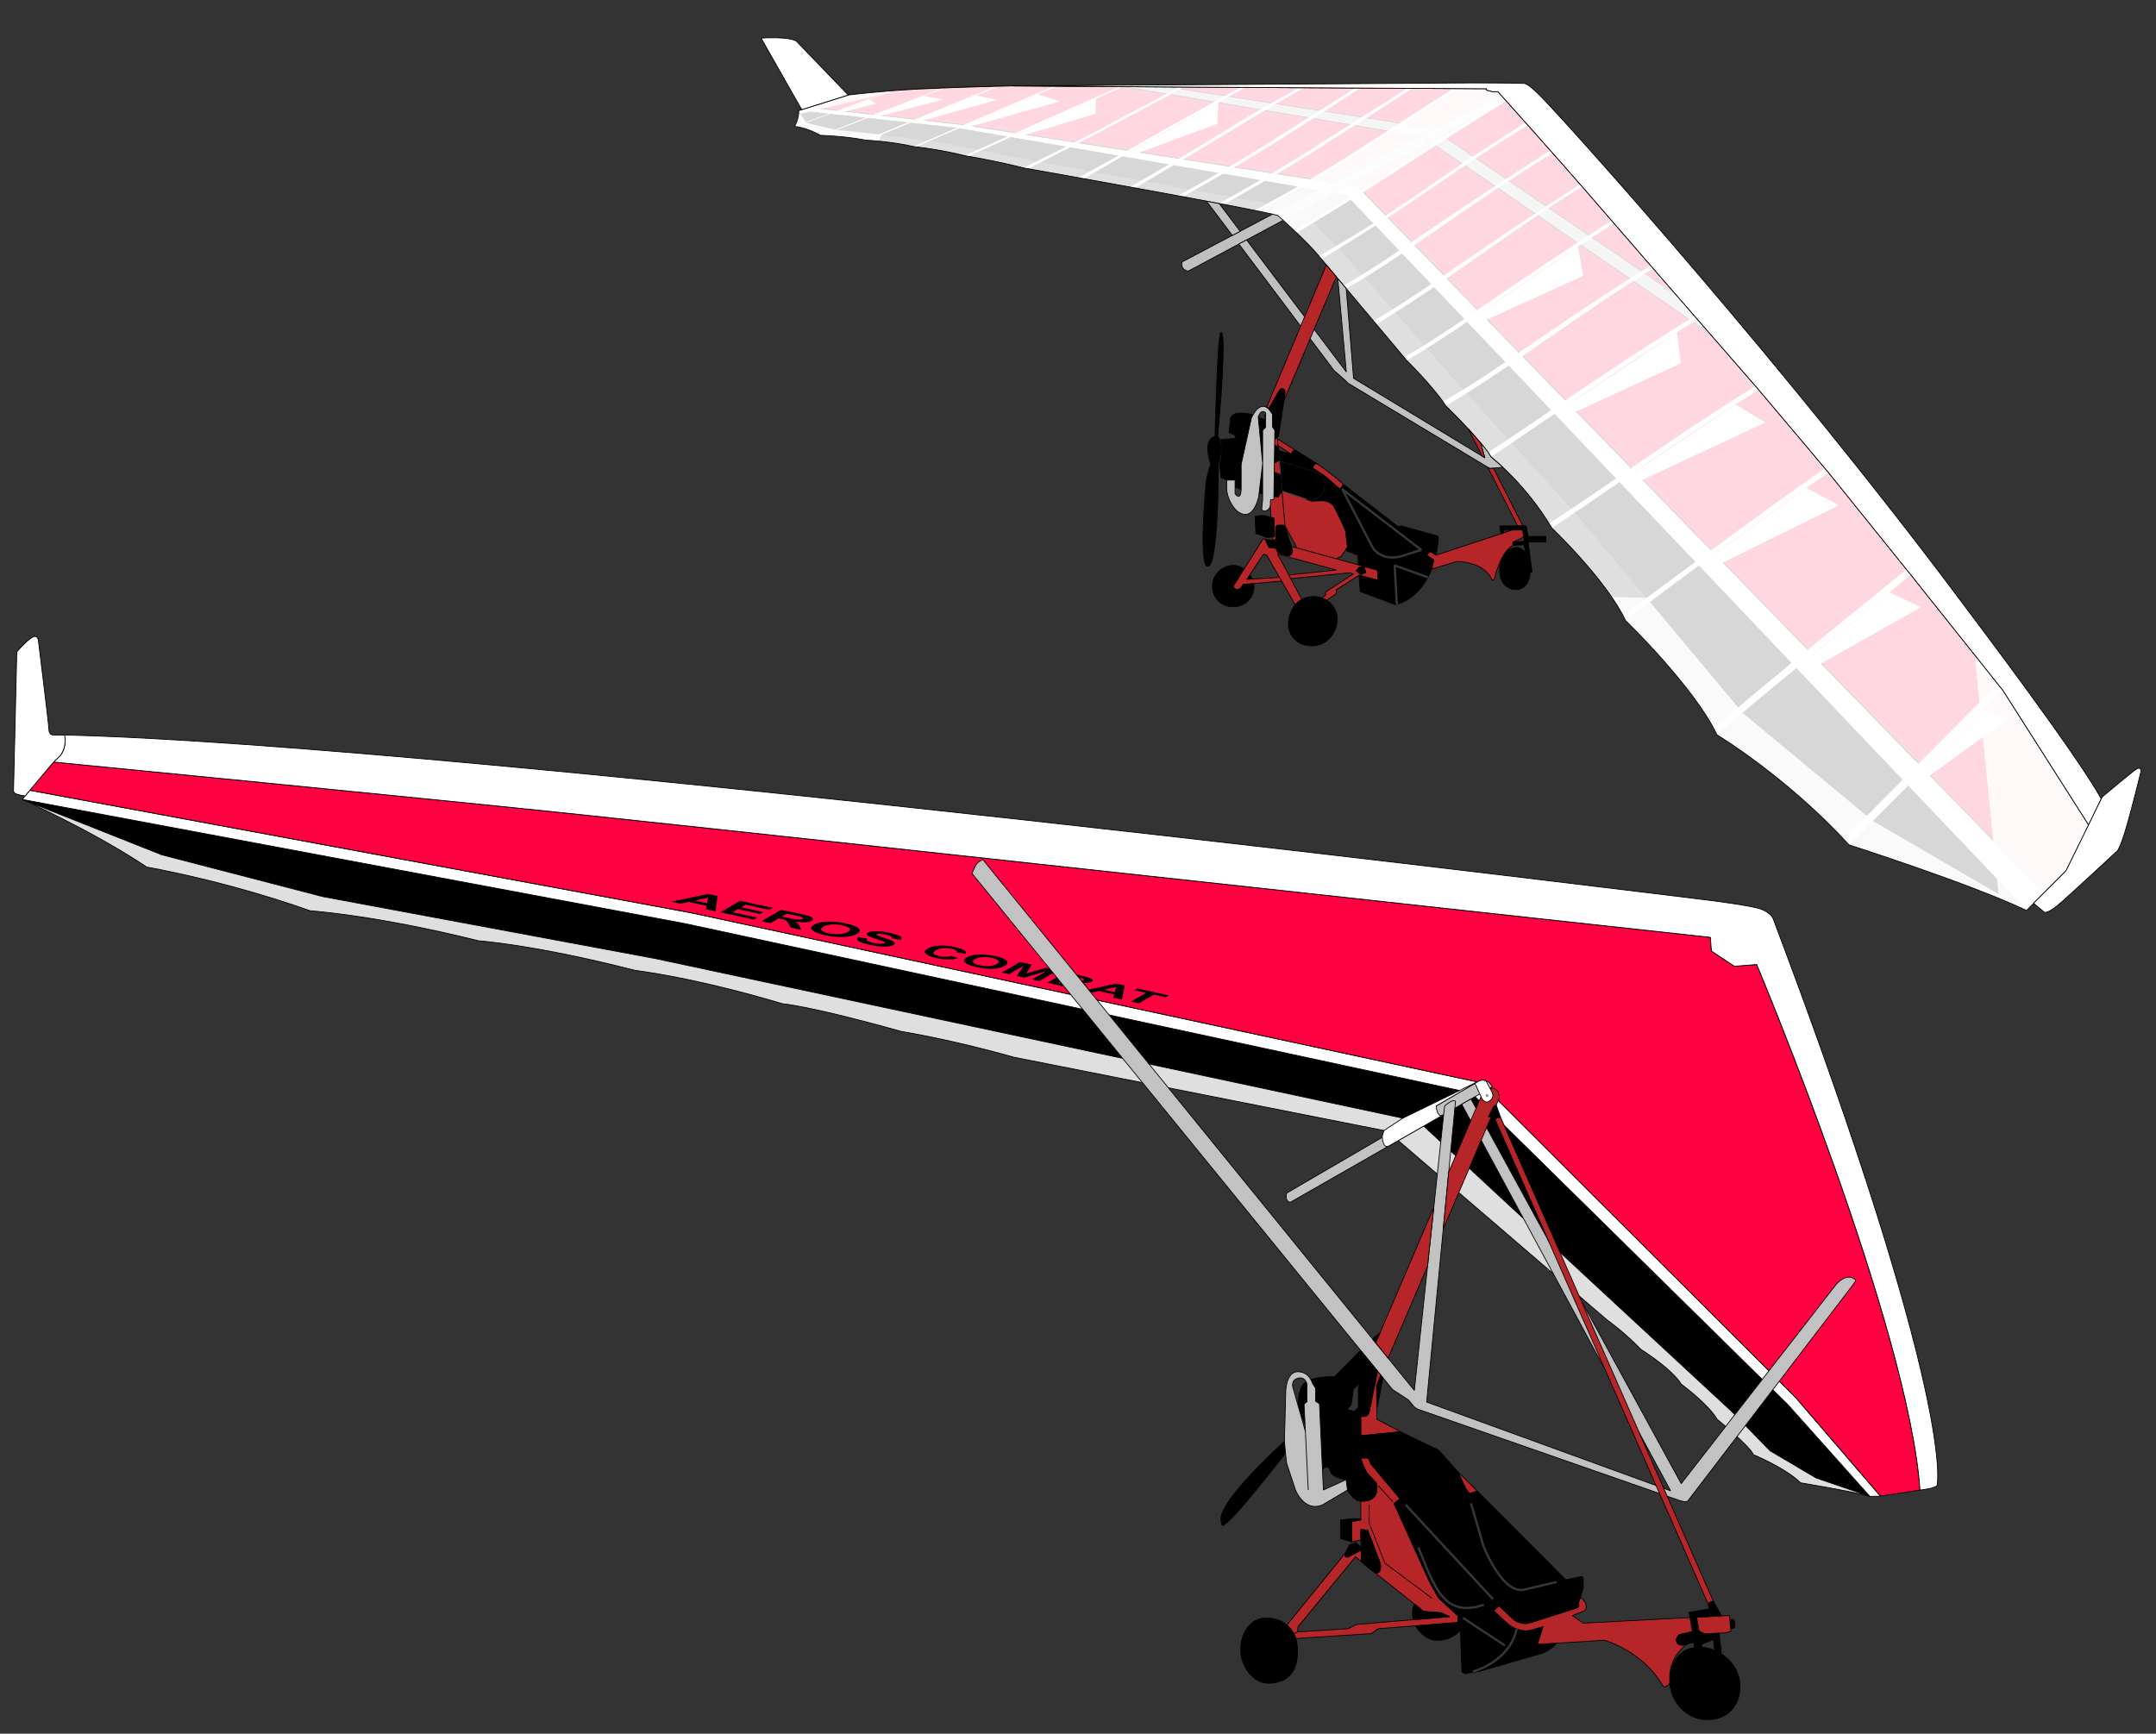 <?xml version="1.0" encoding="UTF-8" standalone="no"?>
<!DOCTYPE svg PUBLIC "-//W3C//DTD SVG 1.1//EN" "http://www.w3.org/Graphics/SVG/1.1/DTD/svg11.dtd">
<svg viewBox="0 0 705 567" version="1.1" xmlns="http://www.w3.org/2000/svg" xmlns:xlink="http://www.w3.org/1999/xlink" xml:space="preserve" preserveAspectRatio="xMinYMin meet" style="stroke-miterlimit:1;">
<rect x="0" y="0" width="705" height="567" fill="#333333" stroke="none"/>
<style>
  @media only print {
 	 #cbt_t_svg {
 	 width:512px;
 	 height:383.49px;
  	}
  }
</style>
	
<g id="cbt_t">
	<path  id="rear_line" onmousedown="parent.PanelClick(this.id, evt)" onmouseover="parent.PanelMouseOver(this.id)" onmouseout="parent.PanelMouseOut(this.id)" d="M481.12,357.47l103.51,101.92l26.78,29.98l-17.61,-6.04l-15.05,-8.89l-12.31,-12.65l-102.48,-94.98l-249.72,-53.34l-108.74,-20.26l-52.66,-13.68l-45.51,-18.06l216.83,40.63l256.96,55.37m-220,-321.29l2.51,3.98l9.94,2.37c0,0 7.22,0.66 14.72,1.52c7.8,0.9 15.69,2.08 15.98,1.95c0.58,-0.25 36.26,6.97 36.26,6.97l63.7,11.62l20.92,3.58l12.77,13.08l41.72,47.34l35.43,39l54.73,65.55l42.61,35.37l50.21,29.24l-222.43,-233.89l-127.3,-21.96l-51.77,-5.72Z" style="stroke:#000;stroke-width:0.25px;"/>
	<path id="middle_line" onmousedown="parent.PanelClick(this.id, evt)" onmouseover="parent.PanelMouseOver(this.id)" onmouseout="parent.PanelMouseOut(this.id)" d="M484.06,354.05l103.07,102.95l27.78,32.32l-3.5,0.05l-26.78,-29.98l-103.51,-101.92l-256.95,-55.37l-216.84,-40.63l0.87,-1.16l1.55,-1.85l216.34,40.08l257.97,55.51Zm-43.87,-290.19l222.44,233.87l5.78,-5.78l-224.48,-231.01l-128.69,-20.14l-50.61,-5.73l-3.51,1.11l51.61,5.7l127.46,21.98Z" style="fill:#fff;stroke:#000;stroke-width:0.25px;"/>
	<path id="bottom_surface" onmousedown="parent.PanelClick(this.id, evt)" onmouseover="parent.PanelMouseOver(this.id)" onmouseout="parent.PanelMouseOut(this.id)" d="M484.06,354.05l-257.97,-55.51l-216.33,-40.08l7.77,-9.24c0,0 128.46,12.55 172.37,17.2c91.52,9.69 369.37,40.13 369.37,40.13l0.34,4.5l7.52,4.96l7.29,-0.57c0,0 49.64,118.2 53.4,171.88l-12.91,2l-27.78,-32.32l-103.07,-102.95Zm198.93,-84.25l-28.01,-43.99l-29.75,-37.34l-27.57,-34.25l-23.15,-27.45c0,0 -35.76,-41.03 -50.61,-58.24c-14.85,-17.21 -34.06,-38.55 -34.06,-38.55l-1.76,0l-1.94,-0.49l-0.02,-0.46l-91.25,-0.51l-63.82,-0.42c0,0 -18.32,0.4 -30.54,1.01c-12.22,0.61 -23.09,1.96 -23.09,1.96l-12.76,4l50.61,5.72l128.68,20.15l224.49,231.01l7.17,-7.17l7.38,-14.98Z" style="fill:#ff0040;stroke:#000;stroke-width:0.25px;"/>
	<path d="M367.2,28.34l14.7,0.09l86.16,13.42l79.95,54.48l11.07,12.73l-93.7,-64.27l-98.18,-16.45Z" style="fill:#c0c0c0;stroke:#000;stroke-width:0.25px;"/>
	<path d="M471.51,44.28l21.01,-11.29l-1.97,-2.2l-21.89,11.54l2.85,1.95Z" style="fill:#c0c0c0;stroke:#000;stroke-width:0.25px;"/>
	<path d="M465.38,44.79l-1.12,-0.19l-77.79,41.1c0,0 -0.6,2.52 2.08,2.97l79.03,-42.33l-2.2,-1.55Z" style="fill:#c0c0c0;stroke:#000;stroke-width:0.25px;"/>
	<path d="M405.53,75.64l-6.88,-9.1l-4.15,-0.78l8.47,11.24l2.56,-1.36Z" style="fill:#c0c0c0;stroke:#000;stroke-width:0.25px;"/>
	<path id="ribs" d="M648.69,232.11l8.06,2.95l-31.83,23.02l-0.16,-1.98l23.93,-23.99Zm-60.25,-14.45l0.75,2.86l38.93,-21.92l-10.3,-4.89l-29.38,23.95Zm-31.47,-33.77l0.3,3.06l44.13,-21.71l-10.78,-5.64l-33.65,24.29Zm-26.32,-26.93l0.62,2.66l45.98,-21.44l-9.73,-5.94l-36.87,24.72Zm-21.26,-22.33l0.5,2.51l39.77,-18.32l-1.34,-10.1l-38.93,25.91Zm-28.85,-29.89l0.56,2.12l36.61,-16.67l-1.77,-9.55l-35.4,24.1Zm-112.56,-54.15l0.28,0.86l29.8,-10.94l0.3,-6.98l-30.38,17.06Zm-36.46,-6.21l0.16,0.76l26.61,-7.94l0.04,-4.89l-26.81,12.07Zm-17.16,-2.74l0.19,0.56l31.99,-9.06l-7.08,-2.3l-25.1,10.8Zm-15.81,-1.86l0.11,0.54l27.44,-7.71l-6.96,-1.36l-20.59,8.53Zm-13.99,-1.53l0.11,0.52l23.79,-6.24l-6.34,-1.12l-17.56,6.84Zm-12,-1.41l0.12,0.61l13.72,-3.58l-2.09,-1.38l-11.75,4.35Z" style="fill:#fff;"/>
	<path id="battens" d="M654.98,225.81l-50.35,50.49l-1.75,-1.88l50.41,-50.73l1.69,2.12Zm-31.55,-39.56c0,0 -47.63,38.37 -63.06,51.97l1.05,2.07c15.43,-13.6 63.44,-52.28 63.44,-52.28l-1.43,-1.76Zm-26.62,-33.02c-13.96,9.15 -66.09,48.07 -66.09,48.07l0.79,1.59c0,0 39.48,-29.91 66.4,-48.33l-1.1,-1.33Zm-22.78,-26.99c-18.05,11.22 -33.62,22.06 -47.68,31.69c-14.07,9.63 -19.8,13.29 -19.8,13.29l0.88,1.46c0,0 6.61,-4.36 20.67,-13.98c14.06,-9.63 28.93,-20.01 46.97,-31.22l-1.04,-1.24Zm-19.93,-22.88c-18.05,11.22 -33.59,21.68 -47.64,31.3c-14.05,9.62 -19.8,13.29 -19.8,13.29l0.88,1.46c0,0 6.61,-4.36 20.67,-13.98c14.06,-9.63 28.81,-19.73 46.86,-30.96l-0.97,-1.11Zm-14.38,-16.53c-18.05,11.22 -33.28,21.84 -47.34,31.47c-14.06,9.63 -20.57,13.02 -20.57,13.02l0.95,1.42c0,0 7.5,-4.22 21.56,-13.85c14.06,-9.63 28.21,-19.87 46.26,-31.09l-0.86,-0.97Zm-12.71,-14.69c-17.94,11.41 -33.24,21.94 -47.3,31.57c-14.06,9.63 -20.6,13.13 -20.6,13.13l0.88,1.05c0,0 7.5,-4.22 21.56,-13.85c14.06,-9.63 28.21,-19.76 46.26,-30.98l-0.8,-0.92Zm-10.29,-11.86c-17.94,11.41 -32.93,21.83 -46.98,31.46c-14.05,9.63 -20.62,13.21 -20.62,13.21l0.94,1.12c0,0 7.45,-4.37 21.51,-14c14.06,-9.63 27.73,-19.85 45.78,-31.08l-0.63,-0.71Zm-9.76,-11.09c-17.94,11.41 -32.93,21.47 -46.99,31.1c-14.06,9.63 -20.6,13.07 -20.6,13.07l0.86,1.03c0,0 7.52,-4.13 21.58,-13.75c14.06,-9.62 27.82,-19.4 45.87,-30.63l-0.72,-0.82Zm-8.11,-9.12c-17.94,11.41 -24.41,15.96 -38.47,25.59c-14.06,9.63 -29.11,18.07 -29.11,18.07l0.87,1.04c0,0 18.75,-11.38 32.81,-21.01c14.06,-9.63 16.61,-11.63 34.65,-22.85l-0.75,-0.84Zm-7.05,-7.89c-17.94,11.41 -24.34,15.06 -38.47,24.57c-8.73,5.88 -30.33,18.46 -30.33,18.46l1.02,0.96c0,0 21.79,-13.19 31.54,-19.55c8.03,-5.24 18.93,-12.41 36.97,-23.63l-0.73,-0.81Zm-16.57,-3.22c-12.2,7.75 -20.13,13.08 -35.87,23.03c-14.74,9.32 -29.05,16.8 -29.05,16.8l1.54,0.31c0,0 22.09,-12.16 31.85,-18.52c8.03,-5.24 15.4,-9.75 33.52,-21.62l-1.99,0l0,0Zm-15.08,-0.08c-12.2,7.75 -16.27,10.36 -32,20.31c-14.74,9.32 -29.5,17.34 -29.5,17.34l1.6,0.3c0,0 21.58,-12.18 31.33,-18.53c8.03,-5.24 12.04,-7.54 30.16,-19.41l-1.59,-0.01Zm-17.02,-0.09c-12.2,7.75 -11.67,7.45 -27.41,17.39c-14.74,9.32 -30.5,17.84 -30.5,17.84l1.57,0.29c0,0 22.59,-12.67 32.34,-19.03c8.03,-5.24 7.57,-4.62 25.69,-16.5l-1.69,0.01Zm-18.45,-0.1c-9.65,5.48 -15.65,8.8 -19.75,11.39c-14.76,9.28 -35.41,21.08 -35.41,21.08l1.71,0.31c0,0 23.03,-13.65 34.21,-20.47c2.1,-1.28 10.88,-6.65 20.98,-12.31l-1.74,0Zm-19.16,-0.11c-9.65,5.48 -19.61,10.87 -22.29,12.41c-8.06,4.6 -30.46,17.15 -30.46,17.15l1.59,0.28c0,0 23.56,-13.53 29.75,-17.01c2.15,-1.2 13.04,-7.16 23.13,-12.81l-1.72,-0.02Zm-20.1,-0.11c-9.65,5.48 -17.85,9.48 -20.53,11.01c-8.06,4.6 -30.19,15.43 -30.19,15.43l1.45,0.26c0,0 23.23,-11.67 29.43,-15.16c2.15,-1.2 11.43,-5.89 21.52,-11.54l-1.68,0Zm-19.28,-0.13c-10.91,4.76 -50.69,22.57 -50.69,22.57l1.16,0.2c0,0 39.48,-17.83 50.58,-22.77l-1.05,0Zm-21.5,-0.14c-11.71,4.95 -45.92,19.72 -45.92,19.72l0.79,0.11c0,0 34.78,-14.98 46.09,-19.83l-0.96,0l0,0Zm-19.11,0.04c-10.82,4.37 -42.57,17.57 -42.57,17.57l0.95,0.06c0,0 31.17,-12.92 42.66,-17.66l-1.04,0.03Zm-17.27,0.54c-10.96,4.21 -39.98,15.48 -39.98,15.48l0.77,0.03c0,0 28.47,-11.06 39.96,-15.53l-0.75,0.02Zm-16.86,0.91c-11.15,4.04 -31.59,11.64 -31.59,11.64l0.48,0.06c0,0 20.07,-7.45 31.66,-11.75l-0.55,0.05Z" style="fill:#fff;"/>
	<path id="top_surface_rf" d="M261.12,36.18l2.51,3.98l9.94,2.37c0,0 7.38,0.68 14.72,1.52l-1,2.11c-2.46,-0.25 -4.32,-0.35 -4.32,-0.35c-6.89,-1.35 -14.67,-1.55 -14.67,-1.55c-4.58,-2.58 -8.48,-2.93 -8.48,-2.93c1.59,-2.86 1.3,-5.15 1.3,-5.15m401.51,261.55l-50.21,-29.24l-42.61,-35.37l-31.37,-37.57l-11.44,-0.35c1.79,2.6 3.36,5.21 4.52,7.67c0,0 22.69,22.01 29.91,37.42c0,0 22.58,13.52 43.21,35.99c-0.01,0.02 39.77,12.73 57.99,21.45Zm-185.41,-268.76c-18.12,11.87 -25.49,16.39 -33.52,21.62c-9.76,6.35 -31.85,18.52 -31.85,18.52c3.33,0.68 5.49,1.17 6.02,1.39c0,0 2.31,2.04 5.13,4.7c0,0 21.6,-12.57 30.33,-18.46c14.13,-9.52 20.53,-13.17 38.47,-24.57c-1.27,-1.41 -1.98,-2.2 -1.98,-2.2l-1.75,0l-1.94,-0.49l-0.02,-0.46l-8.89,-0.05l0,0Zm168.47,185.19l7.96,79.64l8.98,3.94l12.96,-12.96l7.41,-14.97l-28.01,-43.99l-9.3,-11.66Zm-351.57,-184.67c-9.4,0.66 -16.73,1.58 -16.73,1.58l-16.27,5.11c0,0 0.05,0.47 -0.03,1.24c0.01,-0.01 33.03,-7.93 33.03,-7.93Z" style="fill:#fff;fill-opacity:0.84;"/>
	<path id="top_surface" onmousedown="parent.PanelClick(this.id, evt)" onmouseover="parent.PanelMouseOver(this.id)" onmouseout="parent.PanelMouseOut(this.id)" d="M588.8,484.96c-5,-4.91 -15.44,-9.21 -15.44,-9.21c-1.16,-2.81 -11.85,-11.56 -11.85,-11.56c-2.93,-5.04 -11.72,-11.48 -11.72,-11.48c-3.18,-5.16 -13.21,-11.39 -13.21,-11.39c-5.61,-5.82 -11.06,-9.63 -11.06,-9.63l-71.87,-61.74l-122.21,-24.21c-20.69,-5.87 -36.79,-8.42 -36.79,-8.42c-29.54,-8.32 -38.82,-9.06 -38.82,-9.06c-29.22,-8.74 -48.09,-10.88 -48.09,-10.88c-32.74,-8.42 -51.29,-9.7 -51.29,-9.7c-33.7,-8.42 -55.02,-9.81 -55.02,-9.81c-28.26,-10.02 -53.43,-14.29 -53.43,-14.29c-17.49,-11.73 -40.66,-22.1 -40.66,-22.1l45.52,18.07l52.66,13.68l108.74,20.26l249.72,53.34l102.48,94.98l12.31,12.65l15.05,8.89l17.61,6.04c-5.03,-1.51 -22.63,-4.43 -22.63,-4.43Zm94.19,-215.16l-28.01,-43.99l-29.75,-37.34l-27.57,-34.25l-23.15,-27.45c0,0 -35.76,-41.03 -50.61,-58.24c-14.85,-17.21 -34.06,-38.55 -34.06,-38.55l-1.76,0l-1.94,-0.49l-0.02,-0.46l-91.25,-0.51l-63.82,-0.42c0,0 -18.32,0.4 -30.54,1.01c-12.22,0.61 -23.09,1.96 -23.09,1.96l-16.27,5.11c0,0 0.28,2.29 -1.32,5.15c0,0 3.9,0.35 8.48,2.93c0,0 7.78,0.2 14.67,1.55c0,0 8.58,0.45 15.76,2.12c0,0 8.63,0.92 16.73,2.98c0,0 10.25,1.69 19.25,4.01c0,0 79.67,14.1 83.17,15.6c0,0 9.45,8.36 13.41,13.24l28.71,34.15c0,0 9.06,8.94 12.78,14.85c0,0 10.83,10.37 14.78,16.68c0,0 11.23,8.66 19.89,23.27c0,0 17.88,17.02 24.07,30.2c0,0 22.69,22.01 29.91,37.42c0,0 22.58,13.52 43.21,35.99c0,0 39.78,12.73 58,21.44l12.96,-12.97l7.38,-14.99Z" style="fill:#fff;fill-opacity:0.84;stroke:#000;stroke-width:0.25px;"/>
	<path id="leading_edge" onmousedown="parent.PanelClick(this.id, evt)" onmouseover="parent.PanelMouseOver(this.id)" onmouseout="parent.PanelMouseOut(this.id)" d="M558.53,294.4c0,0 14.24,1.74 17.4,2.96c3.16,1.22 3.86,3.03 3.86,3.03c60.18,159.34 53.63,185.33 53.63,185.33c-0.28,1.07 -5.58,1.6 -5.58,1.6c-3.76,-53.68 -53.4,-171.88 -53.4,-171.88l-7.29,0.57l-7.52,-4.96l-0.34,-4.5c0,0 -277.85,-30.45 -369.37,-40.13c-43.91,-4.65 -172.37,-17.2 -172.37,-17.2l2.21,-2.17c2.3,-2.98 1.38,-6.66 1.38,-6.66c127.61,2.86 537.39,54.01 537.39,54.01Zm-227.5,-266.3l63.82,0.42l91.25,0.51l0.02,0.46l1.94,0.49l1.76,0c0,0 19.21,21.34 34.06,38.55c14.85,17.21 50.61,58.24 50.61,58.24l23.15,27.45l27.57,34.25l29.75,37.34l28.01,43.99l4.13,-8.56c-8.48,-15.2 -40.42,-57.32 -45.54,-64.19c-57.21,-76.71 -126.58,-153.97 -137.18,-164.96c-1.34,-1.39 -4.61,-4.72 -6.04,-4.8c-2.95,-0.17 -16.84,-0.18 -16.84,-0.18l-150.47,0.99" style="fill:#fff;stroke:#000;stroke-width:0.25px;"/>
	<path d="M420.74,390.2c0,0 -0.81,2.66 1.2,3l66.02,-37.76c0,0 -1.38,-3.16 -4.38,-1.87l-62.84,36.63Z" style="fill:#c2c2c2;stroke:#000;stroke-width:0.25px;"/>
	<path d="M469.61,361.71l13.98,-8.15l-24.86,12.13l-6.19,4.04l-0.56,1.9c0,0 0.15,4.31 2.15,3.17l17.77,-10.16c-1.52,0.85 -2.09,-1.05 -2.29,-2.93" style="fill:#fff;stroke:#000;stroke-width:0.25px;"/>
	<path d="M405.09,79.8l31.15,41.39c0,0 4.01,3.42 4.6,4.16l46.35,27.87l4.24,-0.41l-3.9,-3.4l-0.88,-1.46l-2.48,-3.08l1.38,4.85l-42.94,-26l-2.41,-29.34l-2.74,-3.26l2.78,30.53l-32.62,-43.2l-2.53,1.35Z" style="fill:#c0c0c0;stroke:#000;stroke-width:0.25px;"/>
	<path id="winglets" onmousedown="parent.PanelClick(this.id, evt)" onmouseover="parent.PanelMouseOver(this.id)" onmouseout="parent.PanelMouseOut(this.id)" d="M19.74,247.05l-2.21,2.17l-9.33,11.09c0,0 -2.19,-0.3 -3.09,-0.75c-0.9,-0.45 -0.68,-1.36 -0.68,-1.36l1.06,-44.99c0,0 3.09,-3.62 5.06,-4.76c1.97,-1.14 2.04,1.36 2.04,1.36c0,0 3.32,26.72 3.4,28.76c0.08,2.04 1.55,1.82 1.55,1.82l3.59,0c-0.02,0 0.9,3.67 -1.39,6.66Zm655.84,37.73l-10.62,10.61l3.43,2.87c0,0 0.75,1.22 6.1,-3.57c5.35,-4.79 17.55,-16.14 17.55,-16.14c0,0 0.75,0.1 2.72,-6.19c1.97,-6.28 5.35,-20.17 5.35,-20.17c0,0 0,-1.6 -1.5,-0.66c-1.5,0.94 -11.08,9.01 -11.08,9.01l-0.41,0.7l-11.54,23.54Zm-413.42,-248.92l-13.3,-23.41c11.15,-0.53 11.77,1.24 11.77,1.24l16.75,17.39l-15.22,4.78Z" style="fill:#fff;stroke:#000;stroke-width:0.25px;"/>
</g> 
<g id="letters">
	<path id="big_lat_rw" display="none" d="M244.72,296.33l5.03,1.68c-2.46,0.58 -5.12,0.83 -7.98,0.76c-2.86,-0.07 -5.91,-0.45 -9.16,-1.13c-4.01,-0.84 -6.67,-1.86 -7.96,-3.04c-1.3,-1.18 -0.83,-2.33 1.41,-3.44c2.36,-1.17 5.5,-1.81 9.4,-1.91c3.91,-0.1 7.98,0.29 12.21,1.18c3.7,0.78 6.18,1.66 7.47,2.66c0.77,0.59 0.92,1.24 0.47,1.95l-6.72,-0.94c0.38,-0.44 0.22,-0.88 -0.49,-1.33c-0.71,-0.45 -1.87,-0.85 -3.49,-1.19c-2.24,-0.47 -4.44,-0.67 -6.58,-0.58c-2.15,0.08 -4.08,0.54 -5.77,1.38c-1.8,0.89 -2.39,1.67 -1.78,2.34c0.61,0.67 2.02,1.23 4.22,1.69c1.62,0.34 3.26,0.51 4.91,0.52c1.66,0.01 3.26,-0.19 4.81,-0.6Zm11.71,1.2c1.44,-0.72 3.12,-1.22 5.03,-1.52c1.41,-0.21 3,-0.34 4.76,-0.37c1.76,-0.03 3.49,0.03 5.18,0.19c2.26,0.21 4.62,0.57 7.08,1.09c4.45,0.94 7.36,2.01 8.74,3.22c1.38,1.21 0.9,2.38 -1.41,3.53c-2.29,1.14 -5.41,1.75 -9.36,1.83c-3.94,0.08 -8.14,-0.34 -12.58,-1.28c-4.5,-0.95 -7.43,-2.02 -8.79,-3.21c-1.36,-1.2 -0.92,-2.36 1.35,-3.48Zm6.38,1.27c-1.61,0.8 -2.04,1.57 -1.29,2.31c0.75,0.74 2.34,1.37 4.77,1.88c2.44,0.51 4.84,0.73 7.22,0.65c2.39,-0.08 4.4,-0.53 6.05,-1.35c1.63,-0.81 2.08,-1.57 1.37,-2.29c-0.72,-0.72 -2.33,-1.34 -4.85,-1.87c-2.51,-0.53 -4.94,-0.75 -7.29,-0.68c-2.35,0.1 -4.34,0.54 -5.98,1.35Zm20.6,9.36l14.21,-7.04l9.13,1.92l-4.21,5.96l15.11,-3.66l9.15,1.93l-14.21,7.04l-5.67,-1.19l11.18,-5.55l-17.18,4.28l-5.88,-1.24l5.21,-6.8l-11.19,5.54l-5.65,-1.19Zm49.49,0.38l12.08,2.54c2.39,0.5 4.13,0.9 5.21,1.2c1.08,0.29 1.94,0.61 2.57,0.95c0.63,0.34 1.01,0.7 1.13,1.08c0.12,0.38 -0.12,0.71 -0.73,1.02c-0.67,0.33 -1.66,0.55 -2.97,0.67c-1.32,0.12 -2.77,0.1 -4.35,-0.03c1.59,0.51 2.57,1.02 2.95,1.53c0.39,0.51 0.16,0.97 -0.66,1.37c-0.65,0.32 -1.59,0.56 -2.84,0.73c-1.25,0.17 -2.61,0.23 -4.09,0.17c-1.47,-0.05 -3.06,-0.23 -4.77,-0.53c-1.07,-0.19 -3.55,-0.69 -7.46,-1.5l-10.29,-2.16l14.22,-7.04Zm3.73,2.45l-3.28,1.63l4,0.84c2.38,0.5 3.87,0.8 4.48,0.91c1.1,0.19 2.09,0.28 2.97,0.27c0.88,-0.01 1.55,-0.13 2.01,-0.36c0.44,-0.22 0.54,-0.45 0.3,-0.69c-0.25,-0.24 -0.84,-0.49 -1.8,-0.73c-0.57,-0.14 -2.29,-0.52 -5.17,-1.12l-3.51,-0.75Zm-5.65,2.81l-3.8,1.88l5.65,1.19c2.2,0.46 3.62,0.74 4.27,0.84c0.98,0.15 1.91,0.21 2.78,0.19c0.87,-0.02 1.56,-0.17 2.06,-0.42c0.43,-0.21 0.57,-0.44 0.43,-0.68c-0.14,-0.24 -0.56,-0.48 -1.26,-0.72c-0.7,-0.24 -2.43,-0.66 -5.21,-1.24l-4.92,-1.04Zm45.44,13.93l-6.64,-1.4l0.59,-2.15l-12.08,-2.54l-5.73,1.07l-6.47,-1.36l25.98,-4.57l6.45,1.36l-2.1,9.59Zm-5.62,-5.15l1.11,-3.49l-9.36,1.76l8.25,1.73Zm12.53,6.6l11.8,-5.85l-8.97,-1.89l2.4,-1.19l24.01,5.05l-2.4,1.19l-8.94,-1.88l-11.81,5.85l-6.09,-1.28Z" style="stroke:#000;stroke-width:0.7px;stroke-miterlimit:4;"/>
	<path id="big_lat_bw" display="none" d="M586.57,453.46l5.33,-3.03l-3.27,-3.33l1.09,-0.62l8.7,8.87l-1.08,0.61l-3.23,-3.28l-5.32,3.03l-2.22,-2.25Zm-2.53,-2.56l-2.45,-2.47l0.49,-1.82l-4.49,-4.54l-2.41,-0.11l-2.43,-2.45l10.91,0.79l2.38,2.43l-2,8.17Zm-1.59,-5.64l0.86,-2.92l-3.92,-0.18l3.06,3.1Zm-13.53,-19.97l4.59,4.68c0.9,0.92 1.55,1.62 1.95,2.09c0.4,0.47 0.71,0.93 0.92,1.36c0.21,0.43 0.32,0.83 0.32,1.19c0.01,0.36 -0.13,0.63 -0.42,0.78c-0.31,0.17 -0.73,0.18 -1.27,0.04c-0.54,-0.15 -1.13,-0.43 -1.75,-0.86c0.58,0.77 0.91,1.42 1.01,1.96c0.09,0.53 -0.05,0.91 -0.43,1.12c-0.3,0.17 -0.71,0.21 -1.23,0.12c-0.52,-0.09 -1.08,-0.29 -1.66,-0.62c-0.59,-0.33 -1.21,-0.79 -1.86,-1.39c-0.41,-0.38 -1.36,-1.31 -2.85,-2.8l-3.95,-3.98l6.63,-3.69Zm-1.4,4.45l-1.77,0.99l2.16,2.18c0.84,0.85 1.38,1.37 1.63,1.58c0.38,0.33 0.75,0.56 1.1,0.7c0.36,0.14 0.65,0.14 0.88,0.01c0.2,-0.11 0.28,-0.29 0.25,-0.53c-0.03,-0.25 -0.17,-0.55 -0.42,-0.9c-0.25,-0.35 -0.91,-1.06 -1.96,-2.13l-1.87,-1.9Zm2.63,-1.47l-1.53,0.85l1.52,1.55c0.9,0.92 1.47,1.48 1.7,1.69c0.42,0.39 0.81,0.66 1.17,0.81c0.36,0.16 0.64,0.18 0.85,0.06c0.2,-0.11 0.27,-0.31 0.2,-0.57c-0.07,-0.27 -0.28,-0.61 -0.64,-1.01c-0.21,-0.24 -0.86,-0.91 -1.95,-2.02l-1.32,-1.36Zm-21.63,-13.17l6.74,-3.72l3.57,3.64l-2.43,4.7l6.66,-0.39l3.52,3.59l-6.64,3.7l-2.2,-2.22l5.24,-2.92l-7.58,0.56l-2.3,-2.32l2.94,-5.3l-5.29,2.93l-2.23,-2.25Zm-10.26,-15.62c0.7,-0.38 1.47,-0.51 2.32,-0.39c0.63,0.09 1.32,0.31 2.07,0.64c0.75,0.34 1.48,0.76 2.18,1.26c0.93,0.67 1.89,1.51 2.87,2.51c1.77,1.81 2.88,3.42 3.32,4.84c0.44,1.42 0.11,2.43 -0.99,3.03c-1.09,0.6 -2.47,0.54 -4.14,-0.18c-1.68,-0.73 -3.41,-1.99 -5.19,-3.78c-1.81,-1.83 -2.95,-3.45 -3.4,-4.88c-0.45,-1.44 -0.14,-2.45 0.96,-3.05Zm2.59,2.55c-0.77,0.42 -1.04,1.07 -0.8,1.93c0.24,0.86 0.85,1.79 1.83,2.78c0.98,0.99 1.97,1.68 2.99,2.1c1.02,0.41 1.92,0.4 2.7,-0.03c0.78,-0.43 1.05,-1.05 0.83,-1.88c-0.22,-0.83 -0.83,-1.75 -1.84,-2.77c-1.01,-1.02 -2.01,-1.74 -3.02,-2.16c-1.01,-0.41 -1.91,-0.4 -2.69,0.03Zm-7.5,-6.17l1.99,2.68c-1.12,0.04 -2.29,-0.28 -3.52,-0.95c-1.23,-0.67 -2.51,-1.68 -3.85,-3.03c-1.66,-1.67 -2.71,-3.22 -3.15,-4.65c-0.44,-1.43 -0.12,-2.44 0.98,-3.03c1.16,-0.63 2.6,-0.57 4.31,0.18c1.71,0.74 3.43,2 5.17,3.77c1.51,1.54 2.48,2.92 2.92,4.15c0.26,0.73 0.26,1.38 -0.01,1.97l-2.79,-2.32c0.21,-0.34 0.19,-0.8 -0.07,-1.39c-0.26,-0.58 -0.72,-1.21 -1.38,-1.89c-0.92,-0.93 -1.85,-1.59 -2.79,-1.98c-0.94,-0.38 -1.83,-0.35 -2.66,0.1c-0.88,0.48 -1.22,1.1 -1.02,1.88c0.2,0.78 0.75,1.62 1.65,2.54c0.67,0.67 1.36,1.19 2.07,1.55c0.72,0.34 1.44,0.49 2.15,0.42Zm-148.119,-68.762l7.66,1.503c-0.18,0.447 0.266,0.902 1.348,1.357c1.082,0.464 2.783,0.936 5.127,1.443c2.473,0.532 4.474,0.858 5.985,0.979c1.52,0.12 2.456,0.085 2.809,-0.112c0.223,-0.129 0.154,-0.292 -0.215,-0.49c-0.369,-0.197 -1.151,-0.472 -2.353,-0.824c-0.824,-0.24 -2.731,-0.756 -5.736,-1.554c-3.865,-1.022 -6.432,-1.821 -7.72,-2.388c-1.812,-0.79 -2.336,-1.399 -1.572,-1.82c0.49,-0.266 1.494,-0.404 3.014,-0.404c1.52,0 3.427,0.163 5.719,0.481c2.293,0.318 4.895,0.799 7.823,1.426c4.775,1.022 8.107,1.94 9.996,2.748c1.889,0.807 2.448,1.468 1.692,1.983l-7.772,-1.597c0.163,-0.343 -0.189,-0.687 -1.056,-1.039c-0.867,-0.352 -2.379,-0.756 -4.543,-1.219c-2.232,-0.481 -4.096,-0.79 -5.59,-0.936c-0.962,-0.095 -1.563,-0.069 -1.812,0.068c-0.223,0.129 -0.043,0.318 0.558,0.567c0.764,0.318 2.903,0.945 6.424,1.872c3.52,0.928 6.054,1.649 7.608,2.164c1.554,0.515 2.628,0.996 3.229,1.443c0.601,0.446 0.601,0.833 -0.009,1.168c-0.549,0.3 -1.666,0.455 -3.357,0.463c-1.692,0.009 -3.762,-0.163 -6.209,-0.506c-2.448,-0.344 -5.324,-0.876 -8.63,-1.58c-4.809,-1.031 -8.227,-1.984 -10.245,-2.843c-2.018,-0.867 -2.739,-1.649 -2.173,-2.353Zm-39.356,-9.678c0.979,-0.541 2.379,-0.867 4.2,-0.987c1.356,-0.086 2.971,-0.077 4.86,0.034c1.889,0.103 3.813,0.301 5.779,0.575c2.62,0.37 5.488,0.885 8.579,1.546c5.608,1.202 9.661,2.405 12.143,3.615c2.49,1.211 2.954,2.242 1.399,3.109c-1.545,0.859 -4.422,1.168 -8.638,0.936c-4.217,-0.232 -9.12,-0.944 -14.711,-2.147c-5.659,-1.211 -9.72,-2.421 -12.194,-3.615c-2.473,-1.202 -2.945,-2.224 -1.417,-3.066Zm7.987,1.666c-1.091,0.601 -0.911,1.271 0.515,2.01c1.434,0.738 3.675,1.434 6.741,2.086c3.066,0.653 5.857,1.04 8.373,1.16c2.516,0.111 4.336,-0.138 5.444,-0.756c1.099,-0.61 0.962,-1.262 -0.412,-1.975c-1.374,-0.713 -3.641,-1.4 -6.81,-2.087c-3.169,-0.678 -5.994,-1.073 -8.476,-1.185c-2.481,-0.111 -4.276,0.129 -5.375,0.747Zm-49.532,-6.938l9.583,-5.307l16.179,3.469c4.07,0.876 6.938,1.554 8.604,2.044c1.675,0.489 2.843,0.979 3.504,1.46c0.67,0.481 0.721,0.876 0.155,1.193c-0.722,0.395 -2.147,0.55 -4.303,0.447c-2.146,-0.103 -4.955,-0.472 -8.415,-1.125c1.417,0.489 2.524,0.936 3.315,1.331c0.79,0.395 1.726,0.996 2.816,1.795l2.774,2.035l-9.189,-1.975l-3.469,-2.345c-1.228,-0.833 -2.112,-1.382 -2.645,-1.648c-0.532,-0.267 -1.168,-0.498 -1.915,-0.713c-0.738,-0.215 -1.992,-0.507 -3.761,-0.893l-1.554,-0.335l-4.002,2.215l-7.677,-1.648Zm13.216,-1.417l5.685,1.219c3.684,0.79 6.028,1.263 7.024,1.417c0.996,0.155 1.846,0.232 2.559,0.241c0.713,0.008 1.211,-0.069 1.494,-0.232c0.327,-0.181 0.241,-0.395 -0.249,-0.653c-0.481,-0.258 -1.322,-0.532 -2.516,-0.824c-0.601,-0.146 -2.456,-0.55 -5.573,-1.22l-5.994,-1.288l-2.43,1.34Zm-48.708,-6.2l9.584,-5.307l28.218,6.054l-1.623,0.902l-20.532,-4.406l-2.13,1.177l19.107,4.096l-1.615,0.893l-19.107,-4.096l-2.61,1.442l21.262,4.56l-1.614,0.893l-28.94,-6.208Zm-4.079,-0.868l-8.355,-1.794l-1.151,-1.915l-15.208,-3.264l-5.316,0.533l-8.149,-1.752l24.405,-2.121l8.124,1.743l5.65,8.57Zm-10.356,-5.135l-1.692,-3.091l-8.699,0.867l10.391,2.224Z" style="stroke:#000;stroke-width:0.7px;stroke-miterlimit:4;"/>
	<path id="small_lat_bw" display="none" d="M551.38,417.02l1.12,1.5c-0.62,0.03 -1.28,-0.14 -1.96,-0.51c-0.68,-0.37 -1.4,-0.93 -2.14,-1.68c-0.92,-0.93 -1.5,-1.79 -1.75,-2.59c-0.25,-0.8 -0.07,-1.37 0.53,-1.71c0.63,-0.37 1.42,-0.35 2.36,0.05c0.95,0.4 1.9,1.09 2.87,2.07c0.85,0.86 1.4,1.63 1.65,2.32c0.15,0.41 0.15,0.78 0.01,1.12l-1.56,-1.29c0.11,-0.2 0.1,-0.46 -0.05,-0.79c-0.15,-0.33 -0.4,-0.68 -0.78,-1.06c-0.51,-0.52 -1.03,-0.88 -1.55,-1.09c-0.52,-0.21 -1.01,-0.18 -1.46,0.08c-0.48,0.28 -0.66,0.63 -0.55,1.07c0.11,0.44 0.42,0.91 0.92,1.42c0.37,0.38 0.76,0.66 1.15,0.86c0.4,0.2 0.79,0.28 1.19,0.23Zm2.75,2.02c0.39,-0.22 0.82,-0.3 1.29,-0.24c0.35,0.05 0.74,0.16 1.17,0.35c0.43,0.19 0.84,0.42 1.24,0.71c0.53,0.38 1.08,0.85 1.64,1.42c1.02,1.03 1.66,1.95 1.93,2.77c0.27,0.82 0.09,1.41 -0.53,1.76c-0.61,0.35 -1.4,0.32 -2.35,-0.09c-0.95,-0.41 -1.94,-1.13 -2.95,-2.16c-1.03,-1.04 -1.68,-1.97 -1.94,-2.78c-0.28,-0.81 -0.11,-1.39 0.5,-1.74Zm1.46,1.44c-0.43,0.25 -0.58,0.62 -0.43,1.11c0.14,0.49 0.49,1.02 1.04,1.58c0.56,0.56 1.12,0.96 1.7,1.19c0.58,0.23 1.09,0.22 1.53,-0.03c0.43,-0.25 0.59,-0.61 0.45,-1.09c-0.13,-0.47 -0.49,-1 -1.06,-1.59c-0.58,-0.58 -1.15,-0.99 -1.72,-1.22c-0.57,-0.21 -1.07,-0.2 -1.51,0.05Zm4.45,7.51l3.8,-2.19l2.09,2.11l-1.34,2.76l3.83,-0.24l2.1,2.12l-3.8,2.19l-1.3,-1.31l2.99,-1.73l-4.36,0.34l-1.35,-1.36l1.62,-3.11l-2.99,1.73l-1.29,-1.31Zm11.87,5.97l2.76,2.79c0.55,0.55 0.94,0.97 1.19,1.26c0.24,0.29 0.43,0.56 0.57,0.82c0.13,0.26 0.2,0.5 0.21,0.72c0.01,0.22 -0.07,0.38 -0.23,0.47c-0.18,0.1 -0.43,0.11 -0.75,0.02c-0.32,-0.09 -0.67,-0.27 -1.04,-0.52c0.35,0.46 0.56,0.86 0.63,1.18c0.06,0.32 -0.01,0.55 -0.23,0.67c-0.17,0.1 -0.41,0.12 -0.72,0.07c-0.31,-0.05 -0.64,-0.18 -0.99,-0.38c-0.35,-0.2 -0.72,-0.48 -1.12,-0.84c-0.25,-0.23 -0.82,-0.79 -1.71,-1.69l-2.35,-2.38l3.78,-2.19Zm0.77,1.77l-0.88,0.51l0.91,0.92c0.54,0.55 0.89,0.89 1.03,1.02c0.25,0.23 0.49,0.4 0.7,0.49c0.21,0.09 0.38,0.11 0.5,0.04c0.12,-0.07 0.15,-0.18 0.11,-0.34c-0.05,-0.16 -0.18,-0.36 -0.39,-0.61c-0.13,-0.15 -0.52,-0.55 -1.18,-1.21l-0.8,-0.82Zm-1.52,0.87l-1.02,0.59l1.29,1.31c0.5,0.51 0.83,0.83 0.98,0.95c0.23,0.2 0.45,0.34 0.66,0.43c0.21,0.09 0.38,0.09 0.52,0.01c0.11,-0.07 0.16,-0.17 0.14,-0.32c-0.02,-0.15 -0.11,-0.33 -0.26,-0.54c-0.15,-0.21 -0.55,-0.64 -1.18,-1.28l-1.13,-1.15Zm10.17,12.9l-1.52,-1.54l0.26,-1.11l-2.77,-2.79l-1.43,-0.08l-1.48,-1.5l6.49,0.53l1.48,1.49l-1.03,5Zm-1.07,-3.46l0.46,-1.78l-2.34,-0.13l1.88,1.91Zm2.65,5.06l3.16,-1.82l-2.05,-2.07l0.64,-0.37l5.5,5.56l-0.64,0.37l-2.05,-2.07l-3.16,1.82l-1.4,-1.42Zm-307.8,-144.31l-3.17,-0.69l0.2,-1.13l-5.77,-1.25l-2.65,0.6l-3.09,-0.67l12.05,-2.54l3.08,0.67l-0.65,5.01Zm-2.82,-2.65l0.39,-1.82l-4.33,0.97l3.94,0.85Zm4.37,2.98l6.42,-3.76l10.71,2.31l-1.09,0.64l-7.79,-1.68l-1.42,0.83l7.25,1.57l-1.08,0.63l-7.25,-1.57l-1.75,1.02l8.07,1.74l-1.08,0.63l-10.99,-2.36Zm13.47,2.91l6.43,-3.76l6.14,1.33c1.54,0.33 2.61,0.61 3.19,0.83c0.59,0.22 0.94,0.46 1.06,0.72c0.13,0.26 0,0.51 -0.38,0.73c-0.48,0.28 -1.2,0.45 -2.15,0.49c-0.95,0.05 -2.1,-0.04 -3.45,-0.27c0.47,0.23 0.81,0.45 1.02,0.65c0.21,0.2 0.42,0.53 0.62,0.97l0.51,1.11l-3.49,-0.75l-0.71,-1.27c-0.25,-0.45 -0.45,-0.75 -0.59,-0.88c-0.15,-0.14 -0.35,-0.25 -0.61,-0.35c-0.26,-0.09 -0.73,-0.21 -1.4,-0.36l-0.59,-0.13l-2.68,1.57l-2.92,-0.63Zm6.63,-1.54l2.16,0.47c1.4,0.3 2.3,0.48 2.7,0.52c0.4,0.04 0.76,0.05 1.09,0.02c0.33,-0.03 0.58,-0.11 0.78,-0.22c0.22,-0.13 0.26,-0.26 0.13,-0.39c-0.13,-0.13 -0.41,-0.26 -0.85,-0.38c-0.22,-0.06 -0.92,-0.22 -2.11,-0.47l-2.27,-0.49l-1.63,0.94Zm10.52,2.7c0.65,-0.38 1.42,-0.66 2.31,-0.82c0.65,-0.12 1.4,-0.2 2.23,-0.22c0.83,-0.03 1.64,-0.01 2.45,0.06c1.07,0.1 2.19,0.27 3.37,0.52c2.13,0.46 3.54,1 4.23,1.62c0.69,0.62 0.51,1.24 -0.53,1.85c-1.04,0.61 -2.48,0.94 -4.34,1.01c-1.85,0.07 -3.84,-0.13 -5.96,-0.58c-2.15,-0.46 -3.56,-1 -4.25,-1.62c-0.7,-0.62 -0.53,-1.22 0.49,-1.82Zm3.05,0.62c-0.73,0.43 -0.9,0.83 -0.52,1.21c0.38,0.38 1.15,0.7 2.31,0.95c1.16,0.25 2.3,0.35 3.42,0.29c1.12,-0.06 2.05,-0.3 2.79,-0.74c0.74,-0.43 0.92,-0.83 0.56,-1.2c-0.36,-0.37 -1.15,-0.68 -2.35,-0.94c-1.2,-0.26 -2.35,-0.36 -3.46,-0.31c-1.09,0.07 -2.01,0.31 -2.75,0.74Zm11.41,3.37l2.96,0.54c-0.25,0.28 -0.22,0.54 0.11,0.77c0.32,0.23 0.93,0.44 1.82,0.63c0.94,0.2 1.73,0.3 2.39,0.3c0.65,0 1.1,-0.07 1.33,-0.21c0.15,-0.09 0.18,-0.19 0.09,-0.29c-0.09,-0.1 -0.35,-0.24 -0.77,-0.39c-0.29,-0.1 -0.97,-0.33 -2.06,-0.67c-1.39,-0.44 -2.28,-0.8 -2.65,-1.08c-0.53,-0.4 -0.55,-0.75 -0.04,-1.04c0.33,-0.19 0.84,-0.33 1.54,-0.4c0.7,-0.08 1.52,-0.07 2.45,0.01c0.93,0.08 1.96,0.24 3.07,0.48c1.81,0.39 3,0.79 3.56,1.19c0.56,0.41 0.57,0.78 0.03,1.14l-2.97,-0.6c0.21,-0.22 0.18,-0.42 -0.09,-0.59c-0.27,-0.17 -0.81,-0.35 -1.63,-0.53c-0.85,-0.18 -1.59,-0.28 -2.22,-0.29c-0.41,-0.01 -0.7,0.04 -0.86,0.13c-0.15,0.09 -0.14,0.2 0.04,0.32c0.23,0.16 0.98,0.44 2.25,0.83c1.27,0.39 2.16,0.71 2.69,0.95c0.52,0.24 0.84,0.48 0.94,0.73c0.11,0.24 -0.04,0.49 -0.45,0.72c-0.37,0.22 -0.94,0.37 -1.72,0.46c-0.78,0.09 -1.67,0.09 -2.67,0c-1,-0.09 -2.12,-0.27 -3.38,-0.54c-1.83,-0.39 -3.04,-0.81 -3.64,-1.24c-0.61,-0.42 -0.65,-0.87 -0.12,-1.33Z" style="stroke:none;" />
	<path id="small_lat_rw" d="M311.17,312.61l2.13,0.78c-1.04,0.29 -2.16,0.43 -3.37,0.41c-1.21,-0.02 -2.5,-0.18 -3.87,-0.49c-1.7,-0.38 -2.82,-0.85 -3.37,-1.41c-0.55,-0.56 -0.35,-1.11 0.59,-1.66c1,-0.58 2.32,-0.9 3.97,-0.98c1.65,-0.07 3.37,0.09 5.16,0.5c1.56,0.35 2.62,0.76 3.16,1.23c0.32,0.28 0.39,0.59 0.2,0.93l-2.84,-0.41c0.16,-0.21 0.09,-0.43 -0.21,-0.64c-0.3,-0.21 -0.79,-0.4 -1.48,-0.55c-0.95,-0.21 -1.88,-0.29 -2.78,-0.24c-0.91,0.05 -1.72,0.29 -2.44,0.7c-0.76,0.44 -1.01,0.82 -0.75,1.13c0.26,0.32 0.86,0.58 1.78,0.79c0.69,0.15 1.38,0.23 2.08,0.22c0.7,-0.01 1.39,-0.1 2.04,-0.31Zm4.96,0.51c0.61,-0.35 1.32,-0.61 2.12,-0.76c0.6,-0.11 1.27,-0.18 2.01,-0.21c0.75,-0.03 1.48,-0.01 2.19,0.06c0.95,0.09 1.95,0.25 2.99,0.48c1.88,0.42 3.12,0.92 3.7,1.49c0.58,0.57 0.39,1.14 -0.59,1.71c-0.97,0.56 -2.29,0.87 -3.95,0.94c-1.67,0.06 -3.44,-0.12 -5.32,-0.54c-1.9,-0.43 -3.14,-0.93 -3.72,-1.49c-0.58,-0.57 -0.39,-1.13 0.57,-1.68Zm2.69,0.57c-0.68,0.39 -0.86,0.77 -0.54,1.12c0.32,0.35 0.99,0.65 2.02,0.88c1.03,0.23 2.05,0.32 3.05,0.27c1.01,-0.05 1.86,-0.28 2.55,-0.68c0.69,-0.4 0.88,-0.77 0.57,-1.11c-0.3,-0.34 -0.99,-0.63 -2.05,-0.87c-1.06,-0.24 -2.09,-0.33 -3.08,-0.28c-0.99,0.05 -1.83,0.27 -2.52,0.67Zm8.73,4.38l5.99,-3.47l3.86,0.87l-1.77,2.89l6.38,-1.85l3.87,0.87l-5.99,3.47l-2.4,-0.54l4.72,-2.73l-7.25,2.16l-2.49,-0.56l2.19,-3.3l-4.72,2.73l-2.39,-0.54Zm20.91,-0.12l5.11,1.15c1.01,0.23 1.75,0.41 2.2,0.54c0.46,0.13 0.82,0.28 1.09,0.44c0.27,0.16 0.43,0.33 0.48,0.51c0.05,0.18 -0.05,0.34 -0.31,0.49c-0.28,0.16 -0.7,0.28 -1.26,0.34c-0.56,0.06 -1.17,0.07 -1.84,0.01c0.67,0.24 1.09,0.48 1.25,0.72c0.16,0.24 0.07,0.46 -0.28,0.66c-0.27,0.16 -0.67,0.28 -1.2,0.37c-0.53,0.09 -1.1,0.12 -1.73,0.11c-0.62,-0.02 -1.29,-0.09 -2.01,-0.23c-0.45,-0.08 -1.5,-0.31 -3.15,-0.68l-4.35,-0.98l6,-3.45Zm1.58,1.16l-1.38,0.8l1.69,0.38c1.01,0.23 1.64,0.36 1.9,0.41c0.47,0.09 0.88,0.12 1.26,0.11c0.37,-0.01 0.65,-0.07 0.85,-0.19c0.19,-0.11 0.23,-0.22 0.13,-0.34c-0.1,-0.12 -0.36,-0.23 -0.76,-0.34c-0.24,-0.07 -0.97,-0.24 -2.19,-0.51l-1.5,-0.32Zm-2.38,1.38l-1.6,0.93l2.39,0.54c0.93,0.21 1.53,0.33 1.81,0.38c0.41,0.07 0.81,0.09 1.18,0.07c0.37,-0.02 0.66,-0.09 0.87,-0.21c0.18,-0.1 0.24,-0.21 0.18,-0.33c-0.06,-0.11 -0.24,-0.23 -0.53,-0.34c-0.29,-0.11 -1.03,-0.3 -2.2,-0.57l-2.1,-0.47Zm19.22,6.43l-2.81,-0.63l0.25,-1.04l-5.11,-1.15l-2.42,0.55l-2.73,-0.62l10.97,-2.35l2.73,0.61l-0.88,4.63Zm-2.38,-2.44l0.46,-1.69l-3.95,0.9l3.49,0.79Zm5.3,3.1l4.98,-2.88l-3.79,-0.85l1.01,-0.59l10.16,2.29l-1.01,0.59l-3.78,-0.85l-4.98,2.88l-2.59,-0.59Zm-135.8,-29.54l-3.17,-0.69l0.2,-1.13l-5.77,-1.25l-2.65,0.6l-3.09,-0.67l12.05,-2.54l3.08,0.67l-0.65,5.01Zm-2.83,-2.64l0.39,-1.82l-4.33,0.97l3.94,0.85Zm4.38,2.97l6.43,-3.76l10.71,2.31l-1.09,0.64l-7.79,-1.68l-1.42,0.83l7.25,1.57l-1.08,0.63l-7.25,-1.57l-1.75,1.02l8.07,1.74l-1.08,0.63l-11,-2.36Zm13.47,2.91l6.43,-3.76l6.14,1.33c1.54,0.33 2.61,0.61 3.19,0.83c0.59,0.22 0.94,0.46 1.06,0.72c0.13,0.26 0,0.51 -0.38,0.73c-0.48,0.28 -1.2,0.45 -2.15,0.49c-0.95,0.05 -2.1,-0.04 -3.45,-0.27c0.47,0.23 0.81,0.45 1.02,0.65c0.21,0.2 0.42,0.53 0.62,0.97l0.51,1.11l-3.49,-0.75l-0.71,-1.27c-0.25,-0.45 -0.45,-0.75 -0.59,-0.88c-0.15,-0.14 -0.35,-0.25 -0.61,-0.35c-0.26,-0.09 -0.73,-0.21 -1.4,-0.36l-0.59,-0.13l-2.68,1.57l-2.92,-0.63Zm6.62,-1.54l2.16,0.47c1.4,0.3 2.3,0.48 2.7,0.52c0.4,0.04 0.76,0.05 1.09,0.02c0.33,-0.03 0.58,-0.11 0.78,-0.22c0.22,-0.13 0.26,-0.26 0.13,-0.39c-0.13,-0.13 -0.41,-0.26 -0.85,-0.38c-0.22,-0.06 -0.92,-0.22 -2.11,-0.47l-2.27,-0.49l-1.63,0.94Zm10.52,2.7c0.65,-0.38 1.42,-0.66 2.31,-0.82c0.65,-0.12 1.4,-0.2 2.23,-0.22c0.83,-0.03 1.64,-0.01 2.45,0.06c1.07,0.1 2.19,0.27 3.37,0.52c2.13,0.46 3.54,1 4.23,1.62c0.69,0.62 0.51,1.24 -0.53,1.85c-1.04,0.61 -2.48,0.94 -4.34,1.01c-1.85,0.07 -3.84,-0.13 -5.96,-0.58c-2.15,-0.46 -3.56,-1 -4.25,-1.62c-0.7,-0.61 -0.53,-1.22 0.49,-1.82Zm3.05,0.63c-0.73,0.43 -0.9,0.83 -0.52,1.21c0.38,0.38 1.15,0.7 2.31,0.95c1.16,0.25 2.3,0.35 3.42,0.29c1.12,-0.06 2.05,-0.3 2.79,-0.74c0.74,-0.43 0.92,-0.83 0.56,-1.2c-0.36,-0.37 -1.15,-0.68 -2.35,-0.94c-1.2,-0.26 -2.35,-0.36 -3.46,-0.31c-1.09,0.06 -2.01,0.3 -2.75,0.74Zm11.42,3.36l2.96,0.54c-0.25,0.28 -0.22,0.54 0.11,0.77c0.32,0.23 0.93,0.44 1.82,0.63c0.94,0.2 1.73,0.3 2.39,0.3c0.65,0 1.1,-0.07 1.33,-0.21c0.15,-0.09 0.18,-0.19 0.09,-0.29c-0.09,-0.1 -0.35,-0.24 -0.77,-0.39c-0.29,-0.1 -0.97,-0.33 -2.06,-0.67c-1.39,-0.44 -2.28,-0.8 -2.65,-1.08c-0.53,-0.4 -0.55,-0.75 -0.04,-1.04c0.33,-0.19 0.84,-0.33 1.54,-0.4c0.7,-0.08 1.52,-0.07 2.45,0.01c0.93,0.08 1.96,0.24 3.07,0.48c1.81,0.39 3,0.79 3.56,1.19c0.56,0.41 0.57,0.78 0.03,1.14l-2.97,-0.6c0.21,-0.22 0.18,-0.42 -0.09,-0.59c-0.27,-0.17 -0.81,-0.35 -1.63,-0.53c-0.85,-0.18 -1.59,-0.28 -2.22,-0.29c-0.41,-0.01 -0.7,0.04 -0.86,0.13c-0.15,0.09 -0.14,0.2 0.04,0.32c0.23,0.16 0.98,0.44 2.25,0.83c1.27,0.39 2.16,0.71 2.69,0.95c0.52,0.24 0.84,0.48 0.94,0.73c0.11,0.24 -0.04,0.49 -0.45,0.72c-0.37,0.22 -0.94,0.37 -1.72,0.46c-0.78,0.09 -1.67,0.09 -2.67,0c-1,-0.09 -2.12,-0.27 -3.38,-0.54c-1.83,-0.39 -3.04,-0.81 -3.64,-1.24c-0.61,-0.42 -0.65,-0.87 -0.12,-1.33Z" style="stroke:none;"/>
	<path id="big_cyr_rw" display="none" d="M235.45,287.97l6.41,1.35l-5.89,2.94c1.49,0.27 2.62,0.39 3.38,0.37c0.76,-0.02 2.26,-0.22 4.49,-0.58c2.83,-0.47 5.09,-0.65 6.8,-0.55c1.69,0.1 4.02,0.46 6.97,1.08c0.15,0.03 0.46,0.09 0.94,0.19l-2.07,1.03l-0.9,-0.2c-1.31,-0.28 -2.34,-0.44 -3.09,-0.5c-0.74,-0.06 -1.45,-0.05 -2.11,0.01c-0.67,0.07 -1.82,0.25 -3.45,0.54c-0.87,0.16 -1.69,0.27 -2.46,0.33c-0.77,0.06 -1.88,0.05 -3.32,-0.06c1.25,0.39 2.08,0.82 2.47,1.28c0.39,0.46 0.66,1.06 0.79,1.78l0.54,2.81l-7.53,-1.59l-0.21,-2.59c-0.01,-0.04 -0.03,-0.11 -0.07,-0.22c-0.02,-0.04 -0.07,-0.2 -0.15,-0.49c-0.14,-0.51 -0.39,-0.87 -0.75,-1.06c-0.36,-0.2 -1.07,-0.41 -2.15,-0.64l-6.06,3.03l-6.41,-1.35l13.83,-6.91Zm18.64,8.9c1.4,-0.7 3.07,-1.19 5,-1.47c1.43,-0.2 3.04,-0.31 4.85,-0.33c1.81,-0.02 3.59,0.06 5.34,0.24c2.34,0.23 4.81,0.62 7.39,1.16c4.67,0.99 7.78,2.09 9.32,3.31c1.54,1.22 1.18,2.4 -1.07,3.52c-2.23,1.12 -5.37,1.7 -9.42,1.74c-4.04,0.04 -8.4,-0.42 -13.05,-1.4c-4.72,-0.99 -7.84,-2.1 -9.37,-3.31c-1.54,-1.21 -1.2,-2.36 1.01,-3.46Zm6.69,1.34c-1.57,0.78 -1.92,1.55 -1.07,2.3c0.85,0.75 2.55,1.4 5.1,1.94c2.56,0.54 5.05,0.78 7.49,0.72c2.44,-0.06 4.46,-0.49 6.07,-1.29c1.58,-0.79 1.97,-1.55 1.16,-2.28c-0.82,-0.73 -2.54,-1.37 -5.18,-1.92c-2.64,-0.56 -5.16,-0.81 -7.56,-0.75c-2.42,0.06 -4.42,0.48 -6.01,1.28Zm22.16,9.58l13.83,-6.92l9.59,2.02l-3.68,5.93l15.13,-3.52l9.61,2.02l-13.83,6.92l-5.95,-1.25l10.89,-5.45l-17.18,4.12l-6.17,-1.3l4.62,-6.77l-10.89,5.44l-5.97,-1.24Zm50.97,0.91l23.71,4.99l-2.32,1.16l-17.31,-3.64l-3.21,1.6l8.57,1.81c2.37,0.5 4.2,0.97 5.51,1.43c1.3,0.45 2.17,0.97 2.59,1.54c0.42,0.57 0.18,1.09 -0.73,1.54c-0.94,0.47 -2.3,0.75 -4.08,0.85c-1.78,0.1 -3.5,0.06 -5.16,-0.12c-1.67,-0.18 -3.81,-0.54 -6.44,-1.09l-14.98,-3.15l13.85,-6.92Zm-5.11,7.1l6.23,1.31c1.99,0.42 3.43,0.69 4.33,0.82c0.89,0.13 1.79,0.18 2.69,0.15c0.9,-0.03 1.57,-0.15 2.01,-0.37c0.64,-0.32 0.59,-0.66 -0.17,-1.03c-0.75,-0.37 -2.39,-0.82 -4.91,-1.35l-6.51,-1.37l-3.67,1.84Zm49.91,12.16l-6.96,-1.47l0.37,-2.15l-12.68,-2.67l-5.76,1.02l-6.79,-1.43l26.19,-4.32l6.77,1.43l-1.14,9.59Zm-6.32,-5.22l0.77,-3.49l-9.42,1.67l8.65,1.82Zm12.47,6.51l11.49,-5.75l-9.41,-1.98l2.34,-1.17l25.2,5.31l-2.34,1.17l-9.39,-1.98l-11.5,5.75l-6.39,-1.35Z" style="fill:none;stroke:#000;stroke-width:0.7px;stroke-miterlimit:4;"/>
	<path id="big_cyr_bw" display="none" d="M585.94,452.81l6.28,-2.77l-3.64,-3.62l1.28,-0.56l9.76,9.7l-1.28,0.56l-3.64,-3.61l-6.28,2.77l-2.48,-2.47Zm-3.22,-3.21l-2.7,-2.68l0.64,-1.82l-4.91,-4.88l-2.73,-0.25l-2.63,-2.61l12.34,1.42l2.62,2.61l-2.63,8.21Zm-1.58,-5.86l1.11,-2.92l-4.46,-0.41l3.35,3.33Zm-13.57,-20.04l9.18,9.13l-1.27,0.56l-6.7,-6.66l-1.75,0.77l3.32,3.3c0.92,0.91 1.61,1.7 2.07,2.36c0.47,0.66 0.73,1.28 0.78,1.87c0.06,0.59 -0.17,0.99 -0.66,1.21c-0.51,0.23 -1.16,0.21 -1.96,-0.06c-0.8,-0.27 -1.53,-0.64 -2.22,-1.13c-0.68,-0.49 -1.53,-1.24 -2.55,-2.25l-5.8,-5.76l7.56,-3.34Zm-3.81,5.24l2.41,2.4c0.77,0.77 1.34,1.29 1.7,1.58c0.36,0.29 0.74,0.51 1.13,0.67c0.4,0.16 0.72,0.18 0.96,0.08c0.35,-0.15 0.4,-0.47 0.16,-0.94c-0.25,-0.47 -0.86,-1.19 -1.83,-2.17l-2.52,-2.51l-2.01,0.89Zm-18.12,-16.19l7.56,-3.34l3.71,3.69l-2.93,4.49l7.36,-0.09l3.72,3.7l-7.56,3.34l-2.3,-2.29l5.95,-2.63l-8.38,0.21l-2.39,-2.37l3.52,-5.04l-5.95,2.63l-2.31,-2.3Zm-10.08,-15.38c0.77,-0.34 1.6,-0.44 2.5,-0.3c0.66,0.11 1.39,0.33 2.18,0.68c0.79,0.35 1.54,0.77 2.27,1.28c0.96,0.67 1.95,1.51 2.95,2.5c1.81,1.8 2.91,3.39 3.31,4.77c0.4,1.38 -0.02,2.35 -1.25,2.89c-1.22,0.54 -2.71,0.43 -4.48,-0.34c-1.77,-0.77 -3.55,-2.05 -5.36,-3.84c-1.83,-1.82 -2.93,-3.41 -3.33,-4.78c-0.4,-1.38 0.01,-2.33 1.21,-2.86Zm2.61,2.51c-0.86,0.38 -1.18,0.98 -0.98,1.82c0.2,0.83 0.8,1.74 1.78,2.72c0.99,0.98 2.02,1.69 3.09,2.13c1.07,0.44 2.05,0.46 2.92,0.07c0.87,-0.38 1.2,-0.97 1.01,-1.78c-0.19,-0.8 -0.8,-1.71 -1.82,-2.73c-1.02,-1.02 -2.06,-1.74 -3.12,-2.17c-1.05,-0.42 -2.02,-0.44 -2.88,-0.06Zm-8.71,-14.07l2.48,2.46l-3.21,1.42c0.59,0.53 1.05,0.87 1.38,1c0.34,0.13 1.03,0.26 2.08,0.38c1.33,0.15 2.36,0.44 3.08,0.87c0.71,0.42 1.64,1.2 2.79,2.34c0.06,0.06 0.18,0.17 0.37,0.36l-1.13,0.5l-0.35,-0.35c-0.51,-0.51 -0.92,-0.86 -1.23,-1.06c-0.31,-0.2 -0.62,-0.34 -0.92,-0.41c-0.3,-0.07 -0.84,-0.14 -1.62,-0.21c-0.41,-0.03 -0.79,-0.1 -1.14,-0.2c-0.35,-0.1 -0.83,-0.33 -1.43,-0.71c0.46,0.59 0.72,1.13 0.79,1.62c0.07,0.49 0.05,1.06 -0.05,1.72l-0.4,2.58l-2.91,-2.9l0.49,-2.32c0,-0.03 0.01,-0.11 0.02,-0.21c0,-0.04 0.02,-0.19 0.05,-0.47c0.05,-0.48 0.02,-0.84 -0.09,-1.09c-0.11,-0.24 -0.37,-0.57 -0.79,-0.99l-3.31,1.46l-2.48,-2.46l7.53,-3.33Zm-124.377,-54.38l6.422,1.858c-2.345,0.302 -5.085,0.302 -8.221,0.008c-3.135,-0.294 -6.649,-0.857 -10.55,-1.706c-4.833,-1.051 -8.305,-2.144 -10.423,-3.27c-2.127,-1.135 -2.32,-2.102 -0.572,-2.901c1.858,-0.849 4.884,-1.16 9.104,-0.941c4.22,0.219 8.919,0.899 14.097,2.026c4.514,0.983 7.751,1.967 9.718,2.942c1.176,0.58 1.706,1.16 1.605,1.74l-7.876,-1.353c0.168,-0.353 -0.269,-0.757 -1.303,-1.211c-1.034,-0.454 -2.539,-0.891 -4.514,-1.328c-2.732,-0.597 -5.246,-0.941 -7.557,-1.042c-2.304,-0.101 -4.128,0.151 -5.464,0.756c-1.421,0.639 -1.589,1.27 -0.53,1.9c1.059,0.63 2.917,1.227 5.573,1.807c1.959,0.429 3.833,0.706 5.624,0.841c1.799,0.151 3.413,0.101 4.867,-0.126Zm-63.651,-14.803c1.076,-0.538 2.547,-0.858 4.422,-0.975c1.387,-0.084 3.034,-0.076 4.934,0.033c1.9,0.11 3.833,0.294 5.792,0.572c2.606,0.37 5.43,0.882 8.465,1.547c5.481,1.193 9.356,2.387 11.617,3.581c2.253,1.185 2.471,2.194 0.673,3.026c-1.783,0.824 -4.775,1.109 -8.987,0.874c-4.203,-0.235 -8.994,-0.941 -14.374,-2.11c-5.455,-1.185 -9.322,-2.362 -11.6,-3.53c-2.304,-1.186 -2.615,-2.186 -0.942,-3.018Zm7.784,1.647c-1.21,0.589 -1.151,1.244 0.16,1.967c1.311,0.723 3.438,1.404 6.397,2.043c2.959,0.639 5.699,1.026 8.221,1.143c2.522,0.118 4.422,-0.117 5.691,-0.714c1.261,-0.589 1.269,-1.228 0.034,-1.925c-1.244,-0.698 -3.405,-1.387 -6.498,-2.06c-3.094,-0.672 -5.893,-1.067 -8.406,-1.177c-2.505,-0.126 -4.371,0.118 -5.599,0.723Zm-45.208,-6.086l10.088,-5.363l12.18,2.657c4.607,1.008 7.557,1.689 8.843,2.042c1.984,0.547 3.438,1.11 4.346,1.698c0.916,0.58 0.95,1.085 0.101,1.505c-0.647,0.328 -1.605,0.504 -2.875,0.546c-1.269,0.042 -2.656,-0.016 -4.186,-0.168c-1.522,-0.151 -2.984,-0.353 -4.38,-0.597c-1.891,-0.336 -4.53,-0.882 -7.927,-1.614l-4.9,-1.067l-3.808,1.992l-7.482,-1.631Zm15.93,-2.799l-2.909,1.522l4.119,0.899c2.968,0.647 5.002,1.051 6.112,1.211c1.109,0.159 2.059,0.243 2.858,0.252c0.798,0.008 1.353,-0.068 1.664,-0.227c0.378,-0.194 0.294,-0.437 -0.252,-0.74c-0.555,-0.303 -1.412,-0.597 -2.572,-0.899c-0.858,-0.219 -2.64,-0.631 -5.372,-1.219l-3.648,-0.799Zm-35.945,-5.935l11.786,2.564c0.429,-0.47 0.109,-1.017 -0.967,-1.622c-1.076,-0.614 -2.959,-1.211 -5.657,-1.799c-2.043,-0.446 -3.909,-0.74 -5.59,-0.874c-1.681,-0.135 -3.052,-0.135 -4.094,0.017l-7.103,-1.9c1.631,-0.328 4.026,-0.345 7.187,-0.067c3.169,0.277 6.868,0.882 11.105,1.807c5.497,1.202 9.313,2.404 11.423,3.606c2.11,1.202 2.379,2.219 0.824,3.051c-1.051,0.564 -2.665,0.9 -4.833,1.001c-2.161,0.101 -4.683,-0.009 -7.566,-0.32c-2.875,-0.311 -6.061,-0.849 -9.549,-1.605c-8.499,-1.85 -12.735,-3.573 -12.685,-5.17l8.204,1.311c-0.302,0.48 0.152,0.984 1.362,1.505c1.202,0.521 2.875,1.017 5.019,1.488c2.21,0.479 4.295,0.782 6.271,0.899c1.975,0.118 3.639,-0.016 4.993,-0.411l-11.76,-2.564l1.63,-0.917Zm-19.72,0.101l-8.221,-1.79l-1.177,-1.959l-15.072,-3.278l-5.153,0.588l-8.07,-1.757l23.84,-2.429l8.137,1.774l5.716,8.851Zm-10.281,-5.22l-1.773,-3.219l-8.541,0.975l10.314,2.244Z" style="fill:none;stroke:#000;stroke-width:0.7px;stroke-miterlimit:4;"/>
	<path id="small_cyr_rw" display="none" d="M305.67,309.34l2.78,0.6l-2.45,1.28c0.65,0.12 1.13,0.17 1.46,0.17c0.33,-0.01 0.96,-0.09 1.91,-0.25c1.2,-0.2 2.16,-0.28 2.9,-0.24c0.73,0.04 1.73,0.2 3.01,0.48c0.06,0.01 0.2,0.04 0.41,0.08l-0.86,0.45l-0.39,-0.09c-0.57,-0.12 -1.01,-0.2 -1.34,-0.22c-0.32,-0.03 -0.62,-0.02 -0.91,0c-0.28,0.03 -0.77,0.11 -1.46,0.23c-0.37,0.07 -0.72,0.12 -1.05,0.14c-0.33,0.03 -0.8,0.02 -1.42,-0.03c0.55,0.17 0.91,0.36 1.09,0.56c0.18,0.2 0.31,0.46 0.38,0.78l0.3,1.23l-3.26,-0.7l-0.15,-1.13c0,-0.02 -0.02,-0.05 -0.04,-0.1c-0.01,-0.02 -0.04,-0.09 -0.08,-0.22c-0.07,-0.22 -0.19,-0.38 -0.35,-0.47c-0.16,-0.09 -0.47,-0.18 -0.94,-0.28l-2.52,1.32l-2.78,-0.6l5.76,-2.99Zm8.2,3.91c0.58,-0.31 1.29,-0.52 2.1,-0.64c0.61,-0.09 1.3,-0.13 2.07,-0.14c0.77,-0.01 1.54,0.03 2.29,0.11c1.01,0.1 2.07,0.28 3.19,0.52c2.02,0.44 3.38,0.92 4.07,1.46c0.69,0.54 0.57,1.05 -0.37,1.54c-0.93,0.49 -2.26,0.74 -3.99,0.75c-1.73,0.02 -3.61,-0.19 -5.62,-0.63c-2.04,-0.44 -3.41,-0.93 -4.09,-1.46c-0.68,-0.52 -0.57,-1.03 0.35,-1.51Zm2.9,0.6c-0.65,0.34 -0.78,0.68 -0.4,1.01c0.38,0.33 1.13,0.61 2.23,0.85c1.11,0.24 2.18,0.35 3.22,0.32c1.04,-0.02 1.9,-0.21 2.57,-0.56c0.66,-0.35 0.8,-0.68 0.44,-1c-0.37,-0.32 -1.12,-0.6 -2.27,-0.85c-1.14,-0.25 -2.23,-0.36 -3.26,-0.34c-1.03,0.03 -1.87,0.22 -2.53,0.57Zm9.72,4.21l5.75,-3.01l4.15,0.89l-1.43,2.59l6.39,-1.53l4.16,0.89l-5.75,3.01l-2.58,-0.55l4.53,-2.37l-7.25,1.79l-2.67,-0.57l1.81,-2.96l-4.53,2.37l-2.58,-0.55Zm21.85,0.45l10.28,2.21l-0.97,0.51l-7.5,-1.61l-1.33,0.7l3.71,0.8c1.03,0.22 1.82,0.43 2.39,0.63c0.57,0.2 0.95,0.43 1.15,0.68c0.2,0.25 0.11,0.48 -0.27,0.67c-0.39,0.2 -0.96,0.33 -1.72,0.37c-0.76,0.04 -1.5,0.02 -2.21,-0.06c-0.72,-0.08 -1.65,-0.24 -2.78,-0.49l-6.49,-1.4l5.74,-3.01Zm-2.01,3.1l2.7,0.58c0.86,0.19 1.49,0.31 1.87,0.36c0.38,0.06 0.77,0.08 1.15,0.07c0.39,-0.01 0.67,-0.06 0.85,-0.16c0.27,-0.14 0.23,-0.29 -0.1,-0.45c-0.33,-0.16 -1.04,-0.36 -2.14,-0.59l-2.82,-0.61l-1.51,0.8Zm21.67,5.38l-3.02,-0.65l0.11,-0.94l-5.5,-1.18l-2.44,0.44l-2.94,-0.63l11.1,-1.86l2.93,0.63l-0.24,4.19Zm-2.84,-2.29l0.24,-1.53l-3.99,0.72l3.75,0.81Zm5.5,2.86l4.78,-2.5l-4.08,-0.88l0.97,-0.51l10.92,2.35l-0.97,0.51l-4.07,-0.87l-4.78,2.51l-2.77,-0.61Zm-137.54,-29.6l-3,-0.64l0.24,-1l-5.45,-1.16l-2.56,0.51l-2.92,-0.62l11.63,-2.17l2.91,0.62l-0.85,4.46Zm-2.57,-2.39l0.46,-1.62l-4.18,0.83l3.72,0.79Zm11.4,1.56l4.28,0.91c0.36,-0.27 0.41,-0.55 0.15,-0.83c-0.26,-0.28 -0.87,-0.53 -1.85,-0.74c-0.74,-0.16 -1.45,-0.24 -2.15,-0.25c-0.69,-0.01 -1.3,0.05 -1.81,0.17l-2.44,-0.73c0.84,-0.23 1.9,-0.34 3.19,-0.31c1.29,0.03 2.7,0.2 4.22,0.53c1.99,0.42 3.23,0.91 3.74,1.47c0.51,0.56 0.27,1.09 -0.71,1.6c-0.67,0.35 -1.5,0.59 -2.5,0.73c-1,0.14 -2.08,0.18 -3.25,0.13c-1.17,-0.05 -2.39,-0.22 -3.67,-0.49c-3.11,-0.66 -4.35,-1.42 -3.71,-2.28l3.16,0.38c-0.31,0.27 -0.3,0.52 0.04,0.76c0.34,0.23 0.9,0.43 1.69,0.6c0.81,0.17 1.63,0.25 2.46,0.24c0.84,-0.01 1.62,-0.15 2.37,-0.42l-4.28,-0.91l1.07,-0.56Zm5.72,3.93l6.31,-3.3l4.42,0.94c1.67,0.36 2.74,0.6 3.18,0.75c0.69,0.22 1.14,0.46 1.35,0.74c0.21,0.28 0.06,0.55 -0.44,0.81c-0.39,0.2 -0.87,0.34 -1.43,0.41c-0.56,0.07 -1.16,0.1 -1.78,0.08c-0.62,-0.02 -1.19,-0.07 -1.73,-0.15c-0.72,-0.11 -1.7,-0.3 -2.95,-0.56l-1.8,-0.38l-2.38,1.25l-2.75,-0.59Zm8,-2.16l-1.79,0.94l1.51,0.32c1.09,0.23 1.85,0.37 2.28,0.41c0.43,0.04 0.82,0.05 1.17,0.02c0.35,-0.03 0.62,-0.09 0.8,-0.19c0.23,-0.12 0.27,-0.25 0.13,-0.39c-0.14,-0.14 -0.42,-0.27 -0.83,-0.38c-0.3,-0.08 -0.95,-0.23 -1.94,-0.44l-1.33,-0.29Zm7.03,3.06c0.64,-0.34 1.39,-0.57 2.24,-0.71c0.63,-0.1 1.34,-0.16 2.14,-0.18c0.79,-0.02 1.57,0.01 2.33,0.08c1.02,0.09 2.08,0.26 3.19,0.5c2.01,0.43 3.33,0.92 3.96,1.48c0.63,0.56 0.43,1.11 -0.6,1.64c-1.02,0.53 -2.42,0.82 -4.19,0.87c-1.77,0.05 -3.66,-0.14 -5.67,-0.57c-2.03,-0.43 -3.36,-0.92 -3.98,-1.48c-0.62,-0.57 -0.43,-1.11 0.58,-1.63Zm2.88,0.58c-0.72,0.37 -0.9,0.73 -0.56,1.08c0.34,0.34 1.07,0.63 2.17,0.87c1.1,0.23 2.18,0.33 3.25,0.29c1.07,-0.04 1.97,-0.25 2.7,-0.64c0.72,-0.38 0.92,-0.73 0.59,-1.07c-0.33,-0.33 -1.06,-0.62 -2.2,-0.86c-1.14,-0.24 -2.23,-0.34 -3.29,-0.3c-1.04,0.04 -1.93,0.25 -2.66,0.63Zm20.44,4.97l2.28,0.77c-1.1,0.27 -2.29,0.4 -3.58,0.37c-1.29,-0.03 -2.66,-0.2 -4.13,-0.51c-1.81,-0.39 -3.01,-0.85 -3.61,-1.4c-0.59,-0.55 -0.39,-1.08 0.6,-1.6c1.05,-0.55 2.45,-0.85 4.21,-0.91c1.75,-0.05 3.59,0.12 5.5,0.53c1.67,0.35 2.8,0.76 3.38,1.22c0.35,0.27 0.43,0.57 0.23,0.9l-3.03,-0.42c0.17,-0.21 0.09,-0.41 -0.23,-0.62c-0.32,-0.21 -0.85,-0.39 -1.58,-0.55c-1.01,-0.22 -2,-0.3 -2.97,-0.26c-0.97,0.04 -1.82,0.26 -2.58,0.65c-0.8,0.42 -1.06,0.78 -0.77,1.09c0.28,0.31 0.92,0.57 1.91,0.78c0.73,0.16 1.47,0.23 2.21,0.23c0.75,0.02 1.47,-0.08 2.16,-0.27Z" style="stroke:none;"/>
	<path id="small_cyr_bw" display="none" d="M549.67,411.04l1.48,1.51l-1.75,0.92c0.35,0.33 0.62,0.53 0.81,0.61c0.19,0.08 0.59,0.15 1.18,0.21c0.75,0.08 1.34,0.25 1.76,0.51c0.41,0.25 0.96,0.73 1.64,1.42c0.03,0.03 0.11,0.11 0.22,0.22l-0.62,0.32l-0.21,-0.21c-0.3,-0.31 -0.54,-0.52 -0.72,-0.64c-0.18,-0.12 -0.36,-0.2 -0.53,-0.24c-0.17,-0.04 -0.48,-0.08 -0.91,-0.11c-0.23,-0.02 -0.45,-0.05 -0.65,-0.11c-0.2,-0.06 -0.47,-0.2 -0.82,-0.42c0.28,0.36 0.44,0.69 0.5,0.99c0.05,0.3 0.06,0.65 0.03,1.06l-0.13,1.59l-1.72,-1.75l0.19,-1.43c0,-0.02 0,-0.06 0,-0.13c0,-0.03 0,-0.12 0.01,-0.29c0.01,-0.3 -0.02,-0.52 -0.09,-0.67c-0.07,-0.15 -0.23,-0.35 -0.48,-0.61l-1.79,0.94l-1.48,-1.5l4.08,-2.19Zm3.82,7.11c0.42,-0.22 0.88,-0.28 1.39,-0.2c0.38,0.06 0.79,0.19 1.24,0.4c0.45,0.21 0.89,0.46 1.31,0.77c0.56,0.4 1.14,0.91 1.72,1.51c1.06,1.09 1.72,2.05 1.98,2.89c0.26,0.84 0.04,1.42 -0.63,1.76c-0.67,0.33 -1.5,0.27 -2.51,-0.18c-1,-0.45 -2.03,-1.21 -3.09,-2.29c-1.07,-1.09 -1.74,-2.05 -2,-2.88c-0.26,-0.86 -0.07,-1.45 0.59,-1.78Zm1.53,1.52c-0.47,0.24 -0.63,0.61 -0.49,1.12c0.14,0.51 0.5,1.05 1.08,1.64c0.58,0.59 1.17,1.01 1.78,1.27c0.61,0.26 1.15,0.27 1.63,0.03c0.47,-0.24 0.65,-0.6 0.52,-1.08c-0.13,-0.49 -0.49,-1.04 -1.09,-1.65c-0.6,-0.61 -1.2,-1.05 -1.81,-1.3c-0.6,-0.27 -1.14,-0.28 -1.62,-0.03Zm4.53,7.73l4.15,-2.04l2.16,2.21l-1.55,2.7l4.12,-0.07l2.15,2.19l-4.17,1.98l-1.33,-1.35l3.27,-1.57l-4.68,0.14l-1.38,-1.4l1.86,-3.03l-3.26,1.6l-1.34,-1.36Zm12.47,6.47l5.25,5.37l-0.71,0.32l-3.83,-3.91l-0.97,0.46l1.9,1.93c0.52,0.53 0.92,0.99 1.19,1.38c0.27,0.38 0.42,0.75 0.46,1.09c0.04,0.34 -0.08,0.57 -0.36,0.7c-0.28,0.13 -0.65,0.12 -1.09,-0.04c-0.44,-0.16 -0.86,-0.38 -1.25,-0.66c-0.39,-0.28 -0.87,-0.72 -1.45,-1.31l-3.31,-3.37l4.17,-1.96Zm-2.06,3.08l1.38,1.4c0.44,0.45 0.76,0.76 0.97,0.92c0.2,0.17 0.42,0.3 0.64,0.39c0.22,0.09 0.4,0.11 0.53,0.05c0.19,-0.09 0.22,-0.27 0.08,-0.55c-0.14,-0.28 -0.49,-0.7 -1.05,-1.27l-1.44,-1.47l-1.11,0.53Zm10.75,11.96l-1.51,-1.54l0.35,-1.04l-2.77,-2.82l-1.52,-0.15l-1.49,-1.51l6.91,0.86l1.48,1.51l-1.45,4.69Zm-0.91,-3.35l0.61,-1.67l-2.5,-0.25l1.89,1.92Zm2.72,5.18l3.5,-1.53l-2.04,-2.09l0.72,-0.32l5.46,5.58l-0.72,0.31l-2.03,-2.07l-3.51,1.52l-1.38,-1.4Zm-307.63,-143.97l-3.2,-0.69l0.21,-1.12l-5.83,-1.25l-2.69,0.59l-3.12,-0.67l12.24,-2.52l3.12,0.67l-0.73,4.99Zm-2.84,-2.64l0.42,-1.82l-4.4,0.96l3.98,0.86Zm12.16,1.65l4.58,0.99c0.37,-0.3 0.41,-0.62 0.13,-0.93c-0.28,-0.31 -0.95,-0.58 -1.99,-0.81c-0.79,-0.17 -1.55,-0.26 -2.29,-0.26c-0.73,0 -1.37,0.06 -1.92,0.2l-2.62,-0.8c0.88,-0.27 2,-0.39 3.37,-0.37c1.37,0.02 2.87,0.2 4.5,0.56c2.12,0.46 3.47,0.99 4.03,1.61c0.56,0.62 0.33,1.22 -0.68,1.8c-0.69,0.39 -1.56,0.67 -2.61,0.84c-1.05,0.17 -2.2,0.22 -3.44,0.17c-1.24,-0.05 -2.55,-0.22 -3.92,-0.52c-3.32,-0.72 -4.67,-1.56 -4.04,-2.52l3.37,0.4c-0.32,0.3 -0.3,0.58 0.08,0.84c0.37,0.26 0.98,0.48 1.81,0.66c0.86,0.19 1.74,0.27 2.62,0.24c0.89,-0.02 1.72,-0.19 2.49,-0.49l-4.58,-0.98l1.11,-0.63Zm6.24,4.34l6.55,-3.74l4.73,1.02c1.79,0.39 2.93,0.65 3.41,0.81c0.74,0.24 1.22,0.51 1.46,0.82c0.23,0.31 0.09,0.61 -0.43,0.91c-0.4,0.23 -0.9,0.39 -1.5,0.47c-0.6,0.09 -1.23,0.12 -1.89,0.1c-0.66,-0.02 -1.27,-0.07 -1.84,-0.15c-0.77,-0.12 -1.82,-0.32 -3.15,-0.6l-1.92,-0.41l-2.47,1.41l-2.95,-0.64Zm8.39,-2.47l-1.86,1.06l1.61,0.35c1.16,0.25 1.97,0.4 2.43,0.44c0.46,0.04 0.87,0.05 1.24,0.01c0.37,-0.04 0.65,-0.11 0.84,-0.22c0.24,-0.14 0.28,-0.28 0.12,-0.44c-0.16,-0.16 -0.46,-0.3 -0.89,-0.42c-0.32,-0.09 -1.01,-0.25 -2.08,-0.48l-1.41,-0.3Zm7.58,3.36c0.67,-0.38 1.45,-0.65 2.35,-0.82c0.66,-0.12 1.42,-0.19 2.26,-0.22c0.84,-0.03 1.66,0 2.48,0.07c1.08,0.1 2.22,0.27 3.4,0.53c2.15,0.46 3.57,1 4.26,1.62c0.69,0.62 0.5,1.23 -0.56,1.84c-1.06,0.6 -2.53,0.94 -4.4,1c-1.88,0.07 -3.89,-0.13 -6.03,-0.59c-2.17,-0.47 -3.6,-1.01 -4.29,-1.62c-0.69,-0.61 -0.51,-1.21 0.53,-1.81Zm3.08,0.63c-0.74,0.42 -0.92,0.83 -0.54,1.21c0.38,0.38 1.16,0.7 2.33,0.95c1.17,0.25 2.33,0.35 3.46,0.3c1.13,-0.06 2.08,-0.3 2.84,-0.73c0.75,-0.43 0.95,-0.83 0.58,-1.2c-0.36,-0.37 -1.15,-0.68 -2.37,-0.94c-1.21,-0.26 -2.38,-0.37 -3.5,-0.31c-1.11,0.05 -2.05,0.29 -2.8,0.72Zm21.88,5.39l2.45,0.85c-1.15,0.31 -2.41,0.46 -3.78,0.44c-1.37,-0.02 -2.83,-0.2 -4.4,-0.54c-1.94,-0.42 -3.23,-0.93 -3.89,-1.54c-0.65,-0.61 -0.46,-1.21 0.57,-1.8c1.09,-0.62 2.56,-0.97 4.42,-1.05c1.86,-0.07 3.81,0.11 5.85,0.55c1.79,0.38 3,0.83 3.64,1.34c0.38,0.3 0.48,0.64 0.29,1.01l-3.23,-0.45c0.17,-0.23 0.08,-0.46 -0.27,-0.69c-0.35,-0.23 -0.92,-0.43 -1.7,-0.6c-1.08,-0.23 -2.13,-0.32 -3.16,-0.27c-1.02,0.05 -1.92,0.3 -2.7,0.75c-0.83,0.47 -1.09,0.88 -0.77,1.23c0.31,0.34 1,0.63 2.06,0.86c0.78,0.17 1.57,0.25 2.36,0.24c0.78,0.01 1.54,-0.11 2.26,-0.33Z" style="stroke:none;"/>
	<path id="frame" d="M472.36,361.77c0,0 2.78,-2.64 3.58,-1.55l-9.44,98.32l79.79,29.04l-68.31,-126.43l3.02,-1.73l68.75,125.79l50.76,-65.27c0,0 3.29,-3.93 6.2,-1.41c0,0 0.56,-0.13 -1.03,1.97l-53.68,70.26c0,0 -0.26,0.81 -2.91,-0.07l-84.96,-29.64c0,0 -1.03,-0.26 -1.84,-1.11l-1.73,-2.11l-5.21,-3.39l-137.49,-168.76c0,0 1.1,-3.02 2.01,-3.67c0.73,-0.53 1.52,-0.87 1.52,-0.87l141.1,173.6l9.87,-92.97Z" style="fill:#c2c2c2;stroke:#000;stroke-width:0.25px;"/>
</g> 
<g id="ant">
	<path d="M500.33,184.39c0.56,6.18 -1.9,8.44 -4.51,8.44c-2.61,0 -5.27,-1.59 -5.46,-6.26c0,-4.56 2.85,-7.54 5.46,-7.54c2.61,0 4.32,3.19 4.51,5.36Z" style="stroke:#000;stroke-width:0.25px;"/>
	<path d="M396.45,191.69c0,-3.56 3.04,-6.77 6.8,-6.77c3.76,0 6.79,3.55 6.79,7.1c0,3.55 -3.02,6.43 -6.79,6.43c-4.26,0 -6.8,-3.21 -6.8,-6.76Z" style="stroke:#000;stroke-width:0.25px;"/>
	<path id="trike_frame" onmousedown="parent.PanelClick(this.id, evt)" onmouseover="parent.PanelMouseOver(this.id)" onmouseout="parent.PanelMouseOut(this.id)" d="M449.85,439.19l19,-44.38l-2.05,19.3l-12.89,30.07l-4.06,-4.99Zm-2.37,5.6l-2.5,5.8l0,18.95l12.99,-1.31l-7.73,-4.04l-0.09,-11.2l1.38,-3.22l-4.05,-4.98Zm24.45,-42.86l18.17,-42.47c0.56,-2.18 -0.94,-3.63 -2.35,-3.55c-1.41,0.08 -2.31,0.6 -3.46,2.73l-10.58,24.73l-1.78,18.56Zm86.63,122.69c0,0 0.64,-1.03 1.75,-0.83l-69.58,-158.27c-1.2,-0.17 -1.84,0.58 -1.84,0.58l69.67,158.52Zm6.97,3.73l-47.9,2.51l-3.48,-2.5l3.8,-1.43c0,0 2.33,-1.45 -1.15,-4.68l-0.68,2.15c0,0 0.67,1 -0.46,1.45l-15.73,5.01c0,0 -2.79,0.68 -5.19,-1.37l-4.56,-4.33l-1.82,1.6l4.96,4.56c0,0 3.48,2.96 7.69,1.77l3.53,-1.08l-1.88,5.81l21.93,-1.37c0,0 12.55,3.31 19.28,15.1c0,0 0.97,0.74 2.34,-1.37c0,0 -2.62,-9.8 11.06,-15.79l7.24,-0.4l1.54,-0.57l-0.52,-5.07Zm-116.06,-14.1l16.1,12.76l5.64,0.43l2.74,1.28l-30.35,2.56l-2.88,1.39l-16.41,1.04l-1.25,0.57l0.68,1.6l24.62,-1.6l2.28,-1.61l26.1,-2.04l0,-2.17l-6.38,-5.93l-2.9,-5.18l-11.58,-25.6l1.94,-1.6l-9.46,-11.28l-0.91,-2.05l-2.48,0c0,0 1.11,4.45 3.16,6.15l1.94,2.05c0,0 1.77,6.27 -5.1,5.93l0,6.13l-2.99,0.55l-0.02,6.62l3.01,-0.58l0,-3.5l2.25,0.34l3.93,10.26c0.8,2.36 -0.02,4.23 -1.68,3.48Zm33.6,-26.59l-6.33,-6.33l2.51,5.44l1.34,1.69l2.48,-0.8Zm-37.93,22.34l-0.05,-3.08l-3.79,2.05c-1.25,0.63 -1.82,0.09 -1.42,-0.97l-19.06,23.45l2.25,2.82l1.25,-0.57l0.12,-1.66l18.81,-22.91l3.09,2.65c-1.37,-1.03 -1.2,-1.78 -1.2,-1.78Zm-11.43,-423.36l-19.49,46.43l3.9,2.02l18.86,-44.57l-3.27,-3.88Zm51.84,63.08l-1.38,-4.85l-4,-4.56l4.49,8.87l0.89,0.54Zm1.65,3.5l-0.69,-0.41l9.74,19.18l1.68,0l-9.57,-18.88l-1.16,0.11Zm10.72,20.08l-3.44,0.05l-24.9,8.21l-1.91,-1.22l-1.22,1.22l2.37,1.6l-0.69,2.98l8.25,-2.52c0,0 9.1,-0.07 11.54,6.19l0.69,-0.3c0,0 1.91,-8.94 6.12,-11.16l0,-1.07l3.53,-1.6l-0.34,-2.38Zm-47.22,16.5l-0.3,-3.38l-37.37,-10.22l-9.78,15.59c0,0 0.76,1.83 2.52,0.39l0.72,-1.07l12.61,-1.06l-0.7,-1.22l-10.7,0.65l5.47,-8.23l1.03,0.3l9.33,16.25l2.15,-1.77l-7.93,-14.85l19.21,5.25l-15.55,1.63l0.62,1.17l19.26,-1.89l1.3,0.34l-9.26,6.02l0.18,0.94l-1.35,0.92l1.63,0.8l3.15,-2.19l0,-1.3l7.43,-4.7l6.33,1.63Zm-37.4,-50.76l2.93,38.03l4.53,1.24l-3.35,-37.99l-4.11,-1.28Zm22.95,26.66c-1.38,-2.39 -4.69,-1.93 -4.69,-1.93l-2.7,0.08l-9.67,-3.26l1.01,11.39l3.91,7.23l12.86,3.52l1.57,-0.78l2.11,-3.03l-0.64,-5.24c0.01,0.02 -2.38,-5.59 -3.76,-7.98Zm3.08,-7.28c0,0 -4.94,-4.36 -7.83,-6.17c-2.89,-1.81 -13.81,-8.73 -13.81,-8.73l0.19,2.19l15.14,9.84l5.19,4.47l1.12,-1.6Z" style="fill:#b62528;stroke:#000;stroke-width:0.25px;"/>
	<path d="M428.89,153.85c2.66,0.61 4.42,2.21 4.42,4.78c0,2.57 -1.91,4.78 -4.42,4.78c-0.61,0 -1.25,0.01 -1.78,-0.22l-7.91,-2.58l-0.88,-10.01l10.57,3.25Z" style="stroke:#595959;stroke-width:0.25px;"/>
	<path d="M418.11,128c0.76,-1.56 2.16,-0.96 2.14,0.36l-2.14,14.07c0,0 -1.76,3.13 -3.33,-0.3l-1.2,-6.25l4.53,-7.88Z" style="stroke:#000;stroke-width:0.25px;"/>
	<path d="M398.36,157c0,0 -0.15,31.38 -3.97,27.92c0,0 -2.29,-1.31 0,-27.14c0,0 0.66,-4.11 1.48,-5.88c0,0 -2.85,-8.33 1.43,-9.1c0,0 0.76,-32.4 1.83,-33.93c0,0 2.45,-4.43 -0.92,33.77c0,0 2.14,2.53 0.15,9.6l0,4.76Z" style="stroke:#000;stroke-width:0.25px;"/>
	<path d="M412.65,137c0,0 -2.22,-1.75 -6.57,-1.91c-4.36,-0.16 -3.74,2.52 -3.74,2.52l-0.46,3.9l1.91,0.76l0.38,1.15l-5.1,0.31c0,0 1.18,2.85 -0.27,8.58l0.48,3.87l1.83,0.82l2.75,0l0,2.39l1.99,0.63l12.07,2.61l1.27,-2.03l-0.47,-5.34l-2.75,-1.14l-0.27,-2.21l2.61,-1.31l-0.4,-4.48l-3.65,-1.76l-0.44,-7.17l-1.17,-0.19Z" style="stroke:#000;stroke-width:0.25px;"/>
	<path d="M416.57,169.42c-0.5,-0.21 -3.41,-0.88 -3.41,-0.88l-2.73,0.26l0.21,5.66l3.66,1.34l2.56,-0.26l-0.29,-6.12Z" style="stroke:#000;stroke-width:0.25px;"/>
	<path d="M417.92,171.73l1.67,0c0,0 0.57,-0.05 0.77,0.88c0.21,0.93 2.27,7.25 2.27,7.25c0,0 0.23,2.71 -2.35,1.7l-2.35,-0.7l-0.75,-1.54l-2.26,-0.27l-1.28,-2.67l2.76,0.39l0.77,-0.54l0.1,-4.04c0.01,-0.02 0.21,-0.46 0.65,-0.46Z" style="stroke:#000;stroke-width:0.25px;"/>
	<path d="M444.45,185.45l1.7,0l0.46,1.83l-1.6,0.67l-1.54,-1.25l0.98,-1.25Z" style="stroke:#000;stroke-width:0.25px;"/>
	<path d="M500.98,187.05l-1.3,-9.78l5.81,0l0,-1.84l-5.81,0l-0.61,-3.44l-8.71,0l0.47,2.55l0.9,-0.3l0,-0.87l6.19,-0.07l0.54,3.66l-3.75,0.31l0,1.07l3.67,-0.16l1.61,8.87l0.99,0Z" style="stroke:#000;stroke-width:0.25px;"/>
	<path d="M447.92,461.02c0.02,-0.13 2.55,-12.54 2.55,-12.54l-3,-3.69l-2.5,5.8c0,0 -0.73,2.01 -0.81,4.06l0,6.37c0,0 -0.09,2.18 1.5,2.27c1.59,0.09 1.97,-0.81 2.26,-2.27Z" style="stroke:#000;stroke-width:0.25px;"/>
	<path d="M451.52,449.76l0.71,0.88l-2.03,10.29l-0.06,-7.95l1.38,-3.22Z" style="stroke:#000;stroke-width:0.25px;"/>
	<path d="M462.91,531.71c0,0 2.5,4.75 7.1,4.79c4.6,0.04 7.53,-3.24 7.53,-3.24l-0.09,-2.66l-14.54,1.11Z" style="stroke:#000;stroke-width:0.25px;"/>
	<path d="M462.55,524.62c0,0 -1.33,1.9 -0.37,5.13l11.77,-1.03l-2.74,-1.28l-5.64,-0.43l-3.02,-2.39Z" style="stroke:#000;stroke-width:0.25px;"/>
	<path d="M438.35,503.18l3.61,1.09c0,0 -0.09,-6.61 0.02,-6.62c0.11,-0.02 2.99,-0.55 2.99,-0.55l0,-0.41l-2.37,0l-4.25,0.41l0,6.08Z" style="stroke:#000;stroke-width:0.25px;"/>
	<path d="M444.33,460.17c0.11,1.44 0.3,2.65 0.6,2.87l0.04,-0.02l0,13.81c0,0 1.11,4.45 3.16,6.15l1.94,2.05c0,0 1.77,6.27 -5.1,5.93c-2.25,0.17 -4.36,-3.65 -4.36,-3.65l-0.43,-3.39c0,0 -4.62,-0.51 -5.24,-2.91c-0.62,-2.39 -2.5,-0.42 -2.5,-0.42l-7.81,-20.27c0,0 -0.6,-4.1 1.28,-7.26c1.88,-3.16 10.51,-2.82 10.51,-2.82l8.46,-8.63l2.59,3.17l-3.02,7.68l-1.96,2.05c0,0 -0.47,4.53 -0.83,5.13c-0.36,0.6 -1.39,1.28 -1.39,1.28l2.56,0.68l1.5,-1.43Z" style="stroke:#000;stroke-width:0.25px;"/>
	<path d="M420.01,471.36c0,0 -17.61,15.99 -20.35,23.42c0,0 -0.94,1.88 0,4.1c0,0 0.61,1.21 10.14,-10.42c9.27,-11.31 10.56,-13.26 10.56,-13.26l-0.35,-3.84Z" style="stroke:#000;stroke-width:0.25px;"/>
	<path d="M562.94,528.48l-2.63,-4.7c-1.11,-0.19 -1.75,0.83 -1.75,0.83l0.32,1.58l-6.6,1.13l1.13,6.26l-4.27,0.98c0,0 -1.37,1.07 -0.94,2.35c0.43,1.28 1.97,1.2 1.97,1.2l3.63,-0.98l0.28,1.69l2.45,-0.12l-0.17,-0.93l3.95,-1.58l0.32,3.41l2.24,1.1l-0.7,-6.59l-4.71,0.26l-1.93,-1l-0.76,-4.47l8.17,-0.42" style="stroke:#000;stroke-width:0.25px;"/>
	<path d="M451.27,435.86l-2.5,2.01l1.08,1.32l1.42,-3.33Z" style="stroke:#000;stroke-width:0.25px;"/>
	<path d="M565.97,532.67l1.13,-0.25c0,0 0.69,-2.31 -0.57,-2.88l-0.87,0.14l0.31,2.99Z" style="stroke:#000;stroke-width:0.25px;"/>
	<path d="M489.25,361.43l-0.86,0.38l-1.65,3.42l1.86,0l0.28,0.85c0,0 0.64,-0.75 1.84,-0.58l-1.47,-4.07Z" style="stroke:#000;stroke-width:0.25px;"/>
	<path d="M449.47,514.25c0,0 -1.53,-1.04 -2.88,-2.22c-1.4,-1.22 -1.45,-2.03 -1.45,-2.03l-0.05,-3.08l-3.79,2.05c-1.25,0.63 -1.82,0.09 -1.42,-0.97l1.31,-2.75l2.22,-0.73l1.67,1.52l-0.1,-5.85l2.25,0.34l3.93,10.26c0.79,2.34 -0.03,4.21 -1.69,3.46Z" style="stroke:#000;stroke-width:0.25px;"/>
	<path d="M495.96,532.79c1.36,0.51 3.13,0.83 5.06,0.29l3.53,-1.08l-1.88,5.81l6.38,-0.4c0,0 -1.94,2.27 -4.73,3.3l-20.63,5.93l-4.73,0.68c0,0.01 14.11,-2.16 17,-14.53Z" style="stroke:#000;stroke-width:0.25px;"/>
	<path d="M401.11,157l2.75,0l0,4.45c0,0 1.83,2.79 1.99,-1.43l0,-8.12l3.36,-15.21c0,0 3.21,-7.72 6.88,-1.15l0,4.05l0.76,1.15l-0.31,22.61l-1.07,0.05l-0.08,1.1c0,0 0.31,1.77 -1.18,2.45c-1.49,0.68 -1.64,-0.56 -1.64,-0.56l0.31,-2.99l0,-22.66l0.92,-0.92l0.08,-4.73c0,0 -1.3,-1.76 -2.45,1.22l1.45,15.28l-1.3,10.81c0,0 -1.68,8.86 -7.03,4.76c0,0 -2.98,-2.46 -3.44,-7.14l0,-3.02l0,0Z" style="fill:#c2c2c2;stroke:#000;stroke-width:0.25px;"/>
	<path d="M440.61,487.32l-8.12,4.82c-5.98,2.56 -8.87,-4.82 -8.87,-4.82c0,0 -2.59,-7.75 -2.82,-8.52c-0.23,-0.77 -0.8,-7.44 -0.8,-7.44l0.43,-16.35c0,0 0.09,-6.39 3.93,-6.39c3.84,0 4.79,3.76 4.79,3.76l1.03,1.62l0,4.27l1.28,0.85l1.28,28.18l7.44,-3.39l0.43,3.41Zm-13.75,-19.15l0.93,19.15l-1.37,-28.1l0.95,-0.77c0,0 -0.09,-5.04 -0.01,-5.56c0.08,-0.52 -0.68,-2.82 -2.99,-2.14c-2.31,0.68 -1.62,2.93 -1.62,2.93l4.11,14.49Z" style="fill:#c2c2c2;stroke:#000;stroke-width:0.25px;"/>
	<path d="M421.3,204.18c0,-4.36 2.82,-9.1 8.29,-9.1c3.91,0 8.14,3.18 7.62,8.29c-0.38,3.7 -3.2,7.45 -7.47,7.82c-5.37,0.45 -8.44,-3.32 -8.44,-7.01Z" style="stroke:#000;stroke-width:0.25px;"/>
	<path d="M424.14,542.49c-0.68,5.23 -4.09,8.01 -9.36,8.01c-5.27,0 -9.11,-5.77 -9.11,-11.04c0,-5.27 3.14,-10.32 8.41,-10.32c5.27,0 11.32,3.61 10.06,13.35Z" style="stroke:#000;stroke-width:0.25px;"/>
	<path d="M568.98,551.28c0.18,5.8 -3.48,11.16 -10.7,11.16c-7.09,0 -12.3,-6.34 -12.3,-12.72c0,-6.21 3.48,-11.03 9.75,-11.03c5.81,0 13,4.78 13.25,12.59Z" style="stroke:#000;stroke-width:0.25px;"/>
	<path d="M482.3,354.31l2.25,4.93c0,0 0.94,1.75 2.2,1.03c1.26,-0.72 1.82,-1.71 1.09,-3.16c-0.73,-1.45 -1.8,-3.38 -1.8,-3.38c0,0 -0.55,-0.78 -2.1,-0.31c-0.35,0.12 -1.64,0.89 -1.64,0.89Z" style="fill:#fff;stroke:#000;stroke-width:0.25px;"/><circle cx="486.26" cy="358.31" r="0.34" style="fill:#919191;stroke:#919191;stroke-width:0.25px;"/>
	<path d="M450.62,195.65l-0.28,-5.94" style="fill:none;stroke:#000;stroke-width:1px;"/>
	<path d="M447.71,492.13l0,5.99l5.13,13.08l15.47,11.54" style="fill:none;stroke:#000;stroke-width:0.25px;"/>
	<path d="M450.64,485.83l4.78,5.28" style="fill:none;stroke:#000;stroke-width:0.25px;"/>
	<path d="M496.57,530.57c1.79,0.67 3.36,0.29 3.36,0.29l15.73,-5.01l2.06,-6.55l-18.34,4.99l-2.81,6.28Z" style="stroke:#000;stroke-width:0.25px;"/>
	<path id="trike_seat_out" onmouseover="parent.PanelMouseOver(this.id)" onmouseout="parent.PanelMouseOut(this.id)" d="M499.39,524.29l-9.2,0.87l4.56,4.33c0.6,0.51 1.22,0.86 1.82,1.08l2.82,-6.28Zm-41.57,-34.12l-1.94,1.6l11.58,25.6l2.9,5.18l6.38,5.93l0,2.17l0.7,-0.02l0.57,16.13l0.95,0.6c0,0 14.1,-2.17 17,-14.53c-1.61,-0.61 -2.64,-1.48 -2.64,-1.48l-4.96,-4.56l1.82,-1.6l-32.36,-35.02Zm54.2,26.49l-28.95,-29l-2.96,0.97l4.95,16.93c0,0 5.8,15.27 13.02,14.41l13.94,-3.31m-45.85,-337.48l4.12,-1.98l-0.71,4.35l-1.91,-1.22l-1.22,1.22l2.37,1.6l-0.69,2.98c0,0 -3.1,9.43 -11.77,11.65l-11.56,-4.31l-0.41,-5.33l6.31,1.66l-0.3,-3.38l-6.23,-1.7l-0.18,-3.17l-3.28,-1.21c-0.16,-0.08 -0.39,-0.25 -0.67,-0.52l0.62,-0.88l-0.64,-5.24c0,0 -2.39,-5.61 -3.77,-7.99c-1.38,-2.39 -4.69,-1.93 -4.69,-1.93l-2.7,0.08l-1.76,-0.67c0.53,0.24 1.17,0.22 1.78,0.22c2.51,0 4.42,-2.21 4.42,-4.78c0,-1.78 -0.85,-3.1 -2.25,-3.94l0.29,-0.23l1.67,1.09l5.19,4.47l1.12,-1.6l26.85,20.76Z" style="stroke:#000;stroke-width:0.25px;"/>
	<path id="trike_seat_in" onmousedown="parent.PanelClick(this.id, evt)" onmouseover="parent.PanelMouseOver(this.id)" onmouseout="parent.PanelMouseOut(this.id)" d="M431.06,154.69c-0.62,-0.37 -1.35,-0.65 -2.17,-0.84l-10.57,-3.25l-0.29,-3.33l4.28,1.31l-0.01,0.01c0,0 0.03,-1.26 1.15,-1.42l7.13,4.5c-1.06,0.02 -1.27,0.89 -1.14,1.55l1.9,1.24l-0.28,0.23Zm49.04,333.94l4.95,16.93c0,0 5.8,15.27 13.02,14.41l13.94,-3.3l4.95,-1.03c0.39,-0.08 0.76,0.22 0.76,0.62l0,3.05l-18.34,4.99l-9.2,0.87l-32.37,-34.99l-9.46,-11.28l-0.91,-2.05l-2.48,0l0,-7.29l12.99,-1.31c0,0 12.11,5.87 12.28,5.87c0.17,0 6.5,7.24 6.5,7.24l3.37,7.27m-9.81,-311.43l0,-1.43c0,-0.25 -0.17,-0.47 -0.41,-0.54l-11.76,-3.24l-1.05,0.23l9.1,6.95l4.12,-1.97" style="stroke:#000;stroke-width:0.25px;"/>
	<path d="M466.92,188.83l-10.88,-3.91l0.71,12.75" style="fill:none;stroke:#363636;stroke-width:0.75px;"/>
	<path d="M463.77,506.05c5.49,13.53 8.53,23.11 21.44,18.79" style="fill:none;stroke:#363636;stroke-width:0.75px;"/>
	<path d="M438.94,160.02l9.69,18.66c0,0 2.36,4.91 9.23,3.34l6.89,-2.16l-25.81,-19.84Z" style="fill:none;stroke:#363636;stroke-width:0.75px;"/>
	<path d="M478.39,529.14l13.71,9.02" style="fill:none;stroke:#363636;stroke-width:0.75px;"/>
	<path d="M488.21,523.02l-28.57,-30.89" style="fill:none;stroke:#363636;stroke-width:0.75px;"/>
	<path d="M481.89,546.59c0,0 11.59,-3.02 14.07,-13.79" style="fill:none;stroke:#363636;stroke-width:0.75px;stroke-linecap:round;"/>
	<path d="M480.99,491.65l4.07,13.91c0,0 5.8,15.27 13.02,14.41l10.93,-2.58" style="fill:none;stroke:#363636;stroke-width:0.75px;"/>
</g> 
</svg>